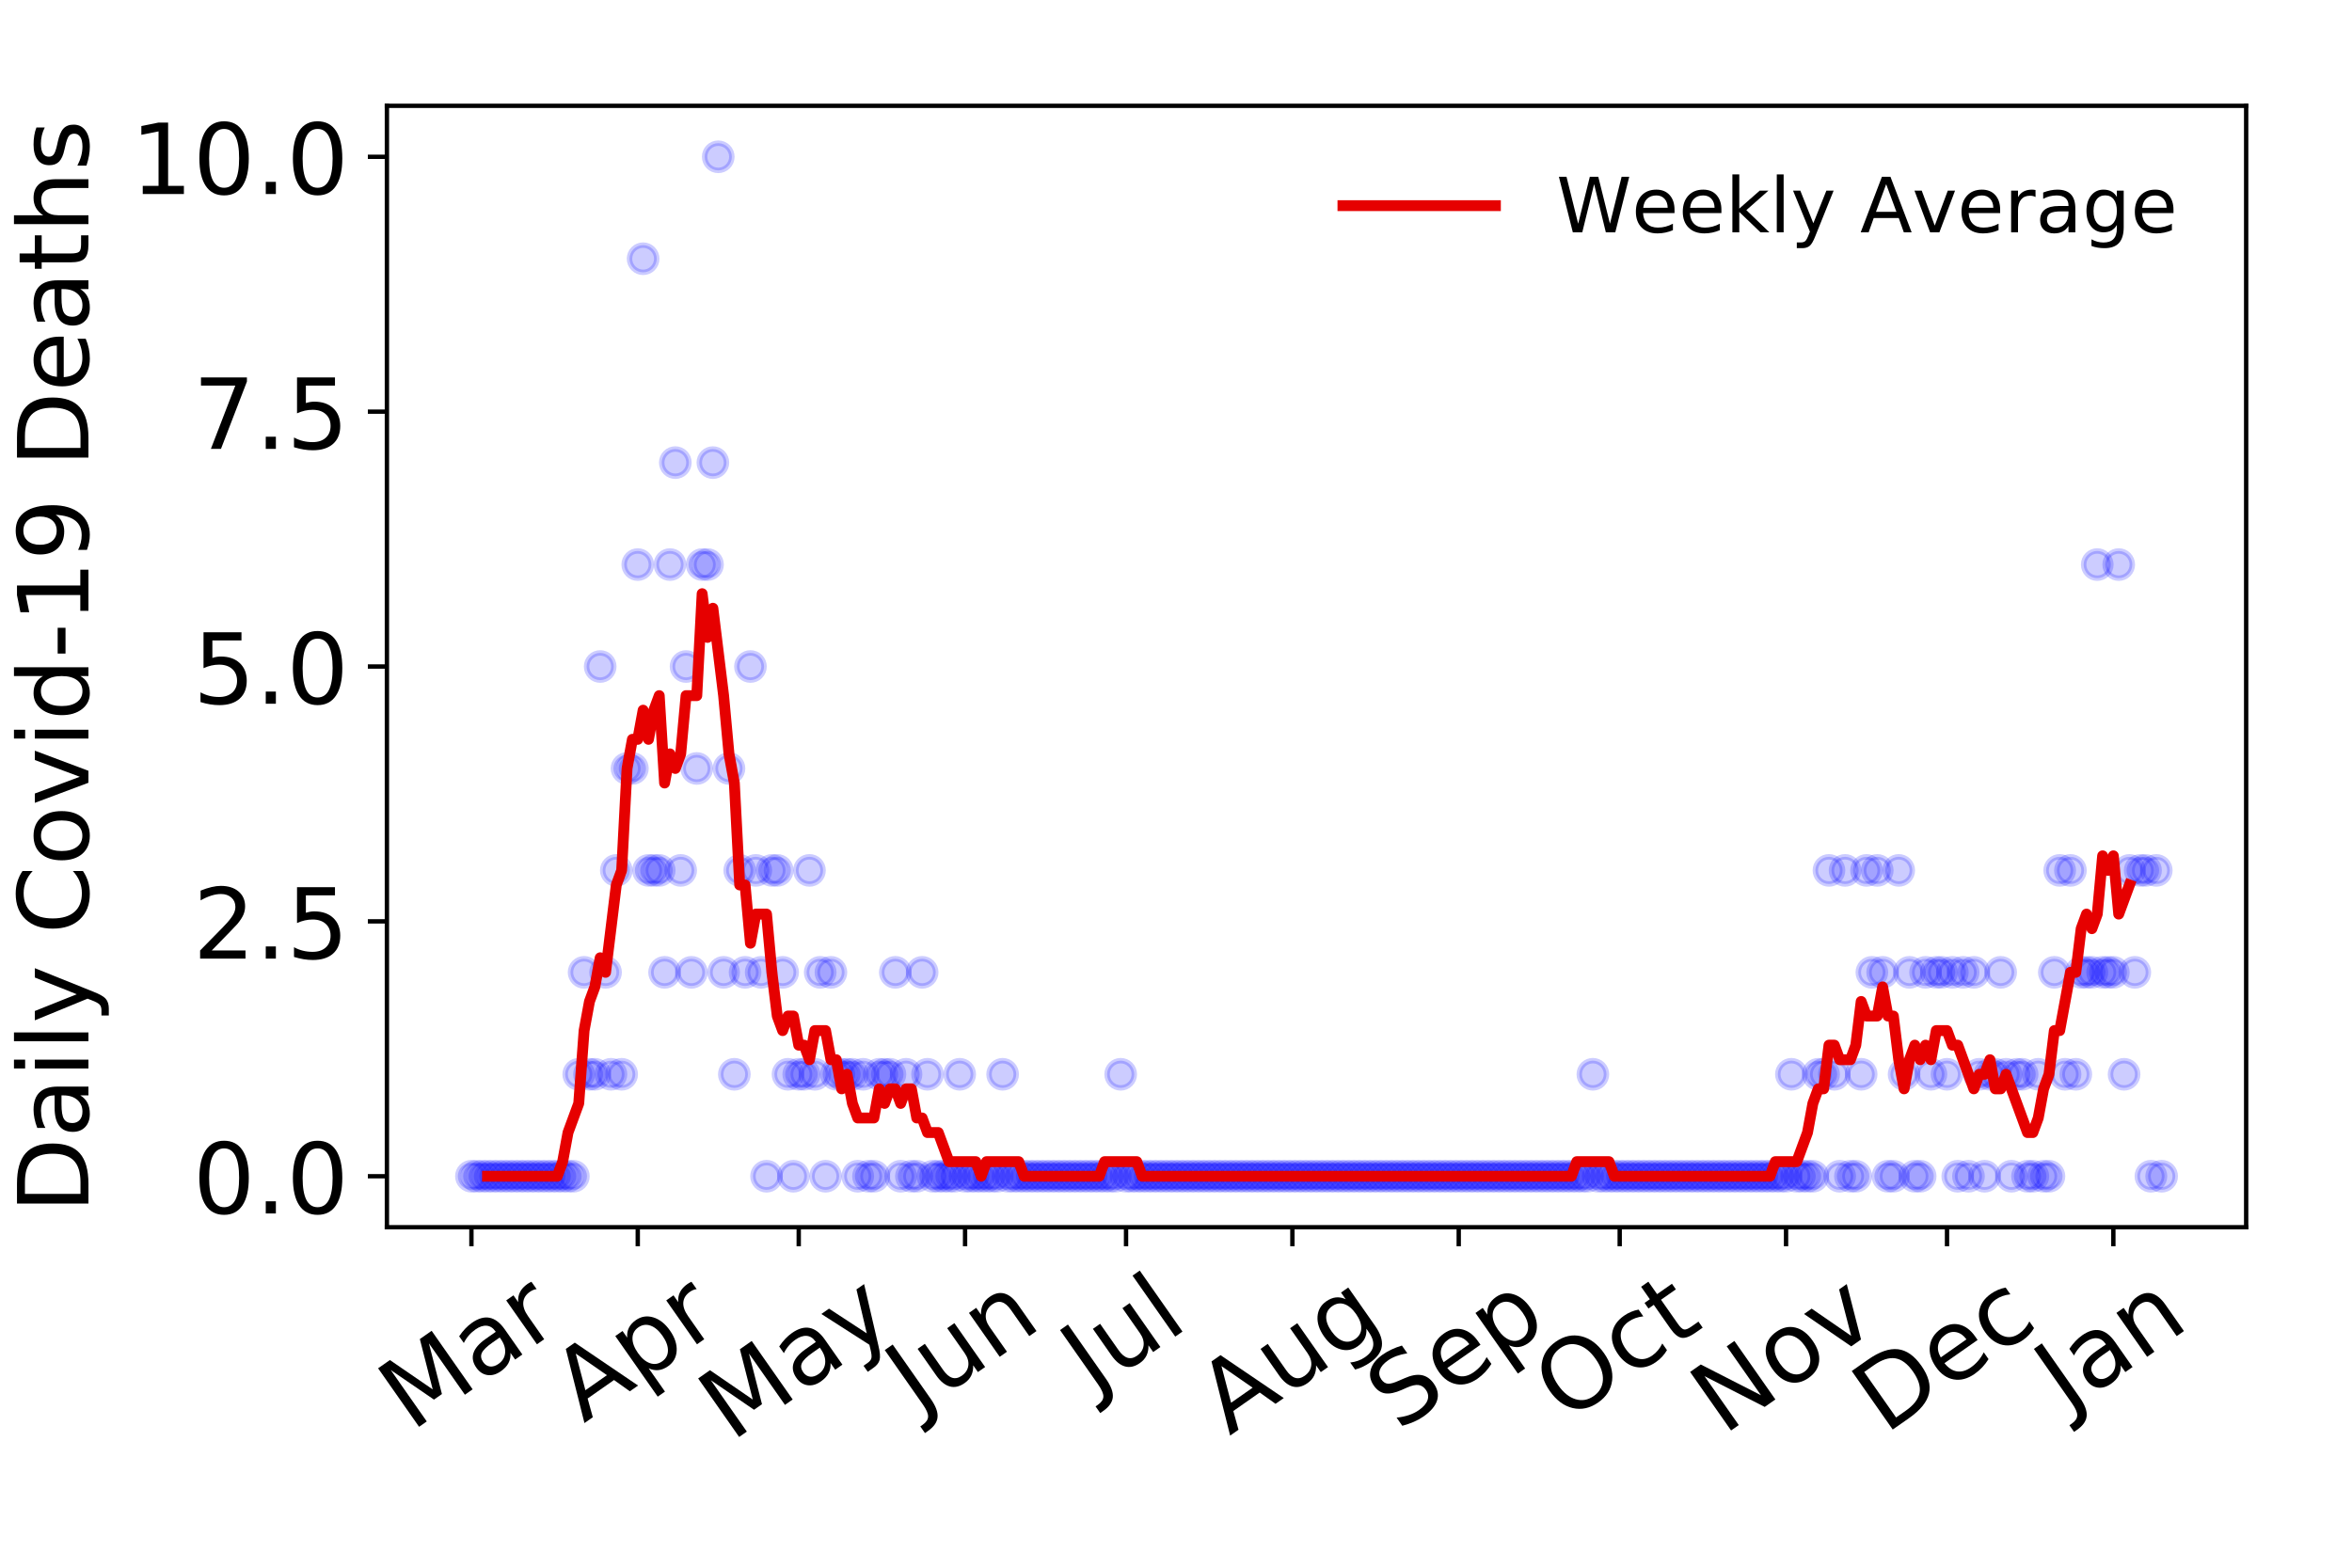 <?xml version="1.0" encoding="utf-8" standalone="no"?>
<!DOCTYPE svg PUBLIC "-//W3C//DTD SVG 1.1//EN"
  "http://www.w3.org/Graphics/SVG/1.1/DTD/svg11.dtd">
<!-- Created with matplotlib (https://matplotlib.org/) -->
<svg height="288pt" version="1.1" viewBox="0 0 432 288" width="432pt" xmlns="http://www.w3.org/2000/svg" xmlns:xlink="http://www.w3.org/1999/xlink">
 <defs>
  <style type="text/css">
*{stroke-linecap:butt;stroke-linejoin:round;}
  </style>
 </defs>
 <g id="figure_1">
  <g id="patch_1">
   <path d="M 0 288 
L 432 288 
L 432 0 
L 0 0 
z
" style="fill:#ffffff;"/>
  </g>
  <g id="axes_1">
   <g id="patch_2">
    <path d="M 71.065 225.45 
L 412.56 225.45 
L 412.56 19.44 
L 71.065 19.44 
z
" style="fill:#ffffff;"/>
   </g>
   <g id="matplotlib.axis_1">
    <g id="xtick_1">
     <g id="line2d_1">
      <defs>
       <path d="M 0 0 
L 0 3.5 
" id="m0dcafc46c3" style="stroke:#000000;stroke-width:0.8;"/>
      </defs>
      <g>
       <use style="stroke:#000000;stroke-width:0.8;" x="86.588" xlink:href="#m0dcafc46c3" y="225.45"/>
      </g>
     </g>
     <g id="text_1">
      <!-- Mar -->
      <defs>
       <path d="M 9.812 72.906 
L 24.516 72.906 
L 43.109 23.297 
L 61.812 72.906 
L 76.516 72.906 
L 76.516 0 
L 66.891 0 
L 66.891 64.016 
L 48.094 14.016 
L 38.188 14.016 
L 19.391 64.016 
L 19.391 0 
L 9.812 0 
z
" id="DejaVuSans-77"/>
       <path d="M 34.281 27.484 
Q 23.391 27.484 19.188 25 
Q 14.984 22.516 14.984 16.5 
Q 14.984 11.719 18.141 8.906 
Q 21.297 6.109 26.703 6.109 
Q 34.188 6.109 38.703 11.406 
Q 43.219 16.703 43.219 25.484 
L 43.219 27.484 
z
M 52.203 31.203 
L 52.203 0 
L 43.219 0 
L 43.219 8.297 
Q 40.141 3.328 35.547 0.953 
Q 30.953 -1.422 24.312 -1.422 
Q 15.922 -1.422 10.953 3.297 
Q 6 8.016 6 15.922 
Q 6 25.141 12.172 29.828 
Q 18.359 34.516 30.609 34.516 
L 43.219 34.516 
L 43.219 35.406 
Q 43.219 41.609 39.141 45 
Q 35.062 48.391 27.688 48.391 
Q 23 48.391 18.547 47.266 
Q 14.109 46.141 10.016 43.891 
L 10.016 52.203 
Q 14.938 54.109 19.578 55.047 
Q 24.219 56 28.609 56 
Q 40.484 56 46.344 49.844 
Q 52.203 43.703 52.203 31.203 
z
" id="DejaVuSans-97"/>
       <path d="M 41.109 46.297 
Q 39.594 47.172 37.812 47.578 
Q 36.031 48 33.891 48 
Q 26.266 48 22.188 43.047 
Q 18.109 38.094 18.109 28.812 
L 18.109 0 
L 9.078 0 
L 9.078 54.688 
L 18.109 54.688 
L 18.109 46.188 
Q 20.953 51.172 25.484 53.578 
Q 30.031 56 36.531 56 
Q 37.453 56 38.578 55.875 
Q 39.703 55.766 41.062 55.516 
z
" id="DejaVuSans-114"/>
      </defs>
      <g transform="translate(75.527 263.132)rotate(-35)scale(0.18 -0.18)">
       <use xlink:href="#DejaVuSans-77"/>
       <use x="86.279" xlink:href="#DejaVuSans-97"/>
       <use x="147.559" xlink:href="#DejaVuSans-114"/>
      </g>
     </g>
    </g>
    <g id="xtick_2">
     <g id="line2d_2">
      <g>
       <use style="stroke:#000000;stroke-width:0.8;" x="117.14" xlink:href="#m0dcafc46c3" y="225.45"/>
      </g>
     </g>
     <g id="text_2">
      <!-- Apr -->
      <defs>
       <path d="M 34.188 63.188 
L 20.797 26.906 
L 47.609 26.906 
z
M 28.609 72.906 
L 39.797 72.906 
L 67.578 0 
L 57.328 0 
L 50.688 18.703 
L 17.828 18.703 
L 11.188 0 
L 0.781 0 
z
" id="DejaVuSans-65"/>
       <path d="M 18.109 8.203 
L 18.109 -20.797 
L 9.078 -20.797 
L 9.078 54.688 
L 18.109 54.688 
L 18.109 46.391 
Q 20.953 51.266 25.266 53.625 
Q 29.594 56 35.594 56 
Q 45.562 56 51.781 48.094 
Q 58.016 40.188 58.016 27.297 
Q 58.016 14.406 51.781 6.484 
Q 45.562 -1.422 35.594 -1.422 
Q 29.594 -1.422 25.266 0.953 
Q 20.953 3.328 18.109 8.203 
z
M 48.688 27.297 
Q 48.688 37.203 44.609 42.844 
Q 40.531 48.484 33.406 48.484 
Q 26.266 48.484 22.188 42.844 
Q 18.109 37.203 18.109 27.297 
Q 18.109 17.391 22.188 11.75 
Q 26.266 6.109 33.406 6.109 
Q 40.531 6.109 44.609 11.75 
Q 48.688 17.391 48.688 27.297 
z
" id="DejaVuSans-112"/>
      </defs>
      <g transform="translate(107.234 261.514)rotate(-35)scale(0.18 -0.18)">
       <use xlink:href="#DejaVuSans-65"/>
       <use x="68.408" xlink:href="#DejaVuSans-112"/>
       <use x="131.885" xlink:href="#DejaVuSans-114"/>
      </g>
     </g>
    </g>
    <g id="xtick_3">
     <g id="line2d_3">
      <g>
       <use style="stroke:#000000;stroke-width:0.8;" x="146.706" xlink:href="#m0dcafc46c3" y="225.45"/>
      </g>
     </g>
     <g id="text_3">
      <!-- May -->
      <defs>
       <path d="M 32.172 -5.078 
Q 28.375 -14.844 24.75 -17.812 
Q 21.141 -20.797 15.094 -20.797 
L 7.906 -20.797 
L 7.906 -13.281 
L 13.188 -13.281 
Q 16.891 -13.281 18.938 -11.516 
Q 21 -9.766 23.484 -3.219 
L 25.094 0.875 
L 2.984 54.688 
L 12.5 54.688 
L 29.594 11.922 
L 46.688 54.688 
L 56.203 54.688 
z
" id="DejaVuSans-121"/>
      </defs>
      <g transform="translate(134.313 264.999)rotate(-35)scale(0.18 -0.18)">
       <use xlink:href="#DejaVuSans-77"/>
       <use x="86.279" xlink:href="#DejaVuSans-97"/>
       <use x="147.559" xlink:href="#DejaVuSans-121"/>
      </g>
     </g>
    </g>
    <g id="xtick_4">
     <g id="line2d_4">
      <g>
       <use style="stroke:#000000;stroke-width:0.8;" x="177.259" xlink:href="#m0dcafc46c3" y="225.45"/>
      </g>
     </g>
     <g id="text_4">
      <!-- Jun -->
      <defs>
       <path d="M 9.812 72.906 
L 19.672 72.906 
L 19.672 5.078 
Q 19.672 -8.109 14.672 -14.062 
Q 9.672 -20.016 -1.422 -20.016 
L -5.172 -20.016 
L -5.172 -11.719 
L -2.094 -11.719 
Q 4.438 -11.719 7.125 -8.047 
Q 9.812 -4.391 9.812 5.078 
z
" id="DejaVuSans-74"/>
       <path d="M 8.5 21.578 
L 8.5 54.688 
L 17.484 54.688 
L 17.484 21.922 
Q 17.484 14.156 20.5 10.266 
Q 23.531 6.391 29.594 6.391 
Q 36.859 6.391 41.078 11.031 
Q 45.312 15.672 45.312 23.688 
L 45.312 54.688 
L 54.297 54.688 
L 54.297 0 
L 45.312 0 
L 45.312 8.406 
Q 42.047 3.422 37.719 1 
Q 33.406 -1.422 27.688 -1.422 
Q 18.266 -1.422 13.375 4.438 
Q 8.5 10.297 8.5 21.578 
z
M 31.109 56 
z
" id="DejaVuSans-117"/>
       <path d="M 54.891 33.016 
L 54.891 0 
L 45.906 0 
L 45.906 32.719 
Q 45.906 40.484 42.875 44.328 
Q 39.844 48.188 33.797 48.188 
Q 26.516 48.188 22.312 43.547 
Q 18.109 38.922 18.109 30.906 
L 18.109 0 
L 9.078 0 
L 9.078 54.688 
L 18.109 54.688 
L 18.109 46.188 
Q 21.344 51.125 25.703 53.562 
Q 30.078 56 35.797 56 
Q 45.219 56 50.047 50.172 
Q 54.891 44.344 54.891 33.016 
z
" id="DejaVuSans-110"/>
      </defs>
      <g transform="translate(168.588 259.785)rotate(-35)scale(0.18 -0.18)">
       <use xlink:href="#DejaVuSans-74"/>
       <use x="29.492" xlink:href="#DejaVuSans-117"/>
       <use x="92.871" xlink:href="#DejaVuSans-110"/>
      </g>
     </g>
    </g>
    <g id="xtick_5">
     <g id="line2d_5">
      <g>
       <use style="stroke:#000000;stroke-width:0.8;" x="206.825" xlink:href="#m0dcafc46c3" y="225.45"/>
      </g>
     </g>
     <g id="text_5">
      <!-- Jul -->
      <defs>
       <path d="M 9.422 75.984 
L 18.406 75.984 
L 18.406 0 
L 9.422 0 
z
" id="DejaVuSans-108"/>
      </defs>
      <g transform="translate(200.779 256.11)rotate(-35)scale(0.18 -0.18)">
       <use xlink:href="#DejaVuSans-74"/>
       <use x="29.492" xlink:href="#DejaVuSans-117"/>
       <use x="92.871" xlink:href="#DejaVuSans-108"/>
      </g>
     </g>
    </g>
    <g id="xtick_6">
     <g id="line2d_6">
      <g>
       <use style="stroke:#000000;stroke-width:0.8;" x="237.377" xlink:href="#m0dcafc46c3" y="225.45"/>
      </g>
     </g>
     <g id="text_6">
      <!-- Aug -->
      <defs>
       <path d="M 45.406 27.984 
Q 45.406 37.75 41.375 43.109 
Q 37.359 48.484 30.078 48.484 
Q 22.859 48.484 18.828 43.109 
Q 14.797 37.75 14.797 27.984 
Q 14.797 18.266 18.828 12.891 
Q 22.859 7.516 30.078 7.516 
Q 37.359 7.516 41.375 12.891 
Q 45.406 18.266 45.406 27.984 
z
M 54.391 6.781 
Q 54.391 -7.172 48.188 -13.984 
Q 42 -20.797 29.203 -20.797 
Q 24.469 -20.797 20.266 -20.094 
Q 16.062 -19.391 12.109 -17.922 
L 12.109 -9.188 
Q 16.062 -11.328 19.922 -12.344 
Q 23.781 -13.375 27.781 -13.375 
Q 36.625 -13.375 41.016 -8.766 
Q 45.406 -4.156 45.406 5.172 
L 45.406 9.625 
Q 42.625 4.781 38.281 2.391 
Q 33.938 0 27.875 0 
Q 17.828 0 11.672 7.656 
Q 5.516 15.328 5.516 27.984 
Q 5.516 40.672 11.672 48.328 
Q 17.828 56 27.875 56 
Q 33.938 56 38.281 53.609 
Q 42.625 51.219 45.406 46.391 
L 45.406 54.688 
L 54.391 54.688 
z
" id="DejaVuSans-103"/>
      </defs>
      <g transform="translate(225.831 263.813)rotate(-35)scale(0.18 -0.18)">
       <use xlink:href="#DejaVuSans-65"/>
       <use x="68.408" xlink:href="#DejaVuSans-117"/>
       <use x="131.787" xlink:href="#DejaVuSans-103"/>
      </g>
     </g>
    </g>
    <g id="xtick_7">
     <g id="line2d_7">
      <g>
       <use style="stroke:#000000;stroke-width:0.8;" x="267.93" xlink:href="#m0dcafc46c3" y="225.45"/>
      </g>
     </g>
     <g id="text_7">
      <!-- Sep -->
      <defs>
       <path d="M 53.516 70.516 
L 53.516 60.891 
Q 47.906 63.578 42.922 64.891 
Q 37.938 66.219 33.297 66.219 
Q 25.25 66.219 20.875 63.094 
Q 16.5 59.969 16.5 54.203 
Q 16.5 49.359 19.406 46.891 
Q 22.312 44.438 30.422 42.922 
L 36.375 41.703 
Q 47.406 39.594 52.656 34.297 
Q 57.906 29 57.906 20.125 
Q 57.906 9.516 50.797 4.047 
Q 43.703 -1.422 29.984 -1.422 
Q 24.812 -1.422 18.969 -0.25 
Q 13.141 0.922 6.891 3.219 
L 6.891 13.375 
Q 12.891 10.016 18.656 8.297 
Q 24.422 6.594 29.984 6.594 
Q 38.422 6.594 43.016 9.906 
Q 47.609 13.234 47.609 19.391 
Q 47.609 24.75 44.312 27.781 
Q 41.016 30.812 33.5 32.328 
L 27.484 33.5 
Q 16.453 35.688 11.516 40.375 
Q 6.594 45.062 6.594 53.422 
Q 6.594 63.094 13.406 68.656 
Q 20.219 74.219 32.172 74.219 
Q 37.312 74.219 42.625 73.281 
Q 47.953 72.359 53.516 70.516 
z
" id="DejaVuSans-83"/>
       <path d="M 56.203 29.594 
L 56.203 25.203 
L 14.891 25.203 
Q 15.484 15.922 20.484 11.062 
Q 25.484 6.203 34.422 6.203 
Q 39.594 6.203 44.453 7.469 
Q 49.312 8.734 54.109 11.281 
L 54.109 2.781 
Q 49.266 0.734 44.188 -0.344 
Q 39.109 -1.422 33.891 -1.422 
Q 20.797 -1.422 13.156 6.188 
Q 5.516 13.812 5.516 26.812 
Q 5.516 40.234 12.766 48.109 
Q 20.016 56 32.328 56 
Q 43.359 56 49.781 48.891 
Q 56.203 41.797 56.203 29.594 
z
M 47.219 32.234 
Q 47.125 39.594 43.094 43.984 
Q 39.062 48.391 32.422 48.391 
Q 24.906 48.391 20.391 44.141 
Q 15.875 39.891 15.188 32.172 
z
" id="DejaVuSans-101"/>
      </defs>
      <g transform="translate(256.882 263.115)rotate(-35)scale(0.18 -0.18)">
       <use xlink:href="#DejaVuSans-83"/>
       <use x="63.477" xlink:href="#DejaVuSans-101"/>
       <use x="125" xlink:href="#DejaVuSans-112"/>
      </g>
     </g>
    </g>
    <g id="xtick_8">
     <g id="line2d_8">
      <g>
       <use style="stroke:#000000;stroke-width:0.8;" x="297.496" xlink:href="#m0dcafc46c3" y="225.45"/>
      </g>
     </g>
     <g id="text_8">
      <!-- Oct -->
      <defs>
       <path d="M 39.406 66.219 
Q 28.656 66.219 22.328 58.203 
Q 16.016 50.203 16.016 36.375 
Q 16.016 22.609 22.328 14.594 
Q 28.656 6.594 39.406 6.594 
Q 50.141 6.594 56.422 14.594 
Q 62.703 22.609 62.703 36.375 
Q 62.703 50.203 56.422 58.203 
Q 50.141 66.219 39.406 66.219 
z
M 39.406 74.219 
Q 54.734 74.219 63.906 63.938 
Q 73.094 53.656 73.094 36.375 
Q 73.094 19.141 63.906 8.859 
Q 54.734 -1.422 39.406 -1.422 
Q 24.031 -1.422 14.812 8.828 
Q 5.609 19.094 5.609 36.375 
Q 5.609 53.656 14.812 63.938 
Q 24.031 74.219 39.406 74.219 
z
" id="DejaVuSans-79"/>
       <path d="M 48.781 52.594 
L 48.781 44.188 
Q 44.969 46.297 41.141 47.344 
Q 37.312 48.391 33.406 48.391 
Q 24.656 48.391 19.812 42.844 
Q 14.984 37.312 14.984 27.297 
Q 14.984 17.281 19.812 11.734 
Q 24.656 6.203 33.406 6.203 
Q 37.312 6.203 41.141 7.25 
Q 44.969 8.297 48.781 10.406 
L 48.781 2.094 
Q 45.016 0.344 40.984 -0.531 
Q 36.969 -1.422 32.422 -1.422 
Q 20.062 -1.422 12.781 6.344 
Q 5.516 14.109 5.516 27.297 
Q 5.516 40.672 12.859 48.328 
Q 20.219 56 33.016 56 
Q 37.156 56 41.109 55.141 
Q 45.062 54.297 48.781 52.594 
z
" id="DejaVuSans-99"/>
       <path d="M 18.312 70.219 
L 18.312 54.688 
L 36.812 54.688 
L 36.812 47.703 
L 18.312 47.703 
L 18.312 18.016 
Q 18.312 11.328 20.141 9.422 
Q 21.969 7.516 27.594 7.516 
L 36.812 7.516 
L 36.812 0 
L 27.594 0 
Q 17.188 0 13.234 3.875 
Q 9.281 7.766 9.281 18.016 
L 9.281 47.703 
L 2.688 47.703 
L 2.688 54.688 
L 9.281 54.688 
L 9.281 70.219 
z
" id="DejaVuSans-116"/>
      </defs>
      <g transform="translate(287.598 261.505)rotate(-35)scale(0.18 -0.18)">
       <use xlink:href="#DejaVuSans-79"/>
       <use x="78.711" xlink:href="#DejaVuSans-99"/>
       <use x="133.691" xlink:href="#DejaVuSans-116"/>
      </g>
     </g>
    </g>
    <g id="xtick_9">
     <g id="line2d_9">
      <g>
       <use style="stroke:#000000;stroke-width:0.8;" x="328.049" xlink:href="#m0dcafc46c3" y="225.45"/>
      </g>
     </g>
     <g id="text_9">
      <!-- Nov -->
      <defs>
       <path d="M 9.812 72.906 
L 23.094 72.906 
L 55.422 11.922 
L 55.422 72.906 
L 64.984 72.906 
L 64.984 0 
L 51.703 0 
L 19.391 60.984 
L 19.391 0 
L 9.812 0 
z
" id="DejaVuSans-78"/>
       <path d="M 30.609 48.391 
Q 23.391 48.391 19.188 42.75 
Q 14.984 37.109 14.984 27.297 
Q 14.984 17.484 19.156 11.844 
Q 23.344 6.203 30.609 6.203 
Q 37.797 6.203 41.984 11.859 
Q 46.188 17.531 46.188 27.297 
Q 46.188 37.016 41.984 42.703 
Q 37.797 48.391 30.609 48.391 
z
M 30.609 56 
Q 42.328 56 49.016 48.375 
Q 55.719 40.766 55.719 27.297 
Q 55.719 13.875 49.016 6.219 
Q 42.328 -1.422 30.609 -1.422 
Q 18.844 -1.422 12.172 6.219 
Q 5.516 13.875 5.516 27.297 
Q 5.516 40.766 12.172 48.375 
Q 18.844 56 30.609 56 
z
" id="DejaVuSans-111"/>
       <path d="M 2.984 54.688 
L 12.5 54.688 
L 29.594 8.797 
L 46.688 54.688 
L 56.203 54.688 
L 35.688 0 
L 23.484 0 
z
" id="DejaVuSans-118"/>
      </defs>
      <g transform="translate(316.508 263.805)rotate(-35)scale(0.18 -0.18)">
       <use xlink:href="#DejaVuSans-78"/>
       <use x="74.805" xlink:href="#DejaVuSans-111"/>
       <use x="135.986" xlink:href="#DejaVuSans-118"/>
      </g>
     </g>
    </g>
    <g id="xtick_10">
     <g id="line2d_10">
      <g>
       <use style="stroke:#000000;stroke-width:0.8;" x="357.615" xlink:href="#m0dcafc46c3" y="225.45"/>
      </g>
     </g>
     <g id="text_10">
      <!-- Dec -->
      <defs>
       <path d="M 19.672 64.797 
L 19.672 8.109 
L 31.594 8.109 
Q 46.688 8.109 53.688 14.938 
Q 60.688 21.781 60.688 36.531 
Q 60.688 51.172 53.688 57.984 
Q 46.688 64.797 31.594 64.797 
z
M 9.812 72.906 
L 30.078 72.906 
Q 51.266 72.906 61.172 64.094 
Q 71.094 55.281 71.094 36.531 
Q 71.094 17.672 61.125 8.828 
Q 51.172 0 30.078 0 
L 9.812 0 
z
" id="DejaVuSans-68"/>
      </defs>
      <g transform="translate(346.197 263.633)rotate(-35)scale(0.18 -0.18)">
       <use xlink:href="#DejaVuSans-68"/>
       <use x="77.002" xlink:href="#DejaVuSans-101"/>
       <use x="138.525" xlink:href="#DejaVuSans-99"/>
      </g>
     </g>
    </g>
    <g id="xtick_11">
     <g id="line2d_11">
      <g>
       <use style="stroke:#000000;stroke-width:0.8;" x="388.168" xlink:href="#m0dcafc46c3" y="225.45"/>
      </g>
     </g>
     <g id="text_11">
      <!-- Jan -->
      <g transform="translate(379.651 259.569)rotate(-35)scale(0.18 -0.18)">
       <use xlink:href="#DejaVuSans-74"/>
       <use x="29.492" xlink:href="#DejaVuSans-97"/>
       <use x="90.771" xlink:href="#DejaVuSans-110"/>
      </g>
     </g>
    </g>
   </g>
   <g id="matplotlib.axis_2">
    <g id="ytick_1">
     <g id="line2d_12">
      <defs>
       <path d="M 0 0 
L -3.5 0 
" id="m6001d5f5f5" style="stroke:#000000;stroke-width:0.8;"/>
      </defs>
      <g>
       <use style="stroke:#000000;stroke-width:0.8;" x="71.065" xlink:href="#m6001d5f5f5" y="216.085"/>
      </g>
     </g>
     <g id="text_12">
      <!-- 0.0 -->
      <defs>
       <path d="M 31.781 66.406 
Q 24.172 66.406 20.328 58.906 
Q 16.5 51.422 16.5 36.375 
Q 16.5 21.391 20.328 13.891 
Q 24.172 6.391 31.781 6.391 
Q 39.453 6.391 43.281 13.891 
Q 47.125 21.391 47.125 36.375 
Q 47.125 51.422 43.281 58.906 
Q 39.453 66.406 31.781 66.406 
z
M 31.781 74.219 
Q 44.047 74.219 50.516 64.516 
Q 56.984 54.828 56.984 36.375 
Q 56.984 17.969 50.516 8.266 
Q 44.047 -1.422 31.781 -1.422 
Q 19.531 -1.422 13.062 8.266 
Q 6.594 17.969 6.594 36.375 
Q 6.594 54.828 13.062 64.516 
Q 19.531 74.219 31.781 74.219 
z
" id="DejaVuSans-48"/>
       <path d="M 10.688 12.406 
L 21 12.406 
L 21 0 
L 10.688 0 
z
" id="DejaVuSans-46"/>
      </defs>
      <g transform="translate(35.439 222.924)scale(0.18 -0.18)">
       <use xlink:href="#DejaVuSans-48"/>
       <use x="63.623" xlink:href="#DejaVuSans-46"/>
       <use x="95.41" xlink:href="#DejaVuSans-48"/>
      </g>
     </g>
    </g>
    <g id="ytick_2">
     <g id="line2d_13">
      <g>
       <use style="stroke:#000000;stroke-width:0.8;" x="71.065" xlink:href="#m6001d5f5f5" y="169.265"/>
      </g>
     </g>
     <g id="text_13">
      <!-- 2.5 -->
      <defs>
       <path d="M 19.188 8.297 
L 53.609 8.297 
L 53.609 0 
L 7.328 0 
L 7.328 8.297 
Q 12.938 14.109 22.625 23.891 
Q 32.328 33.688 34.812 36.531 
Q 39.547 41.844 41.422 45.531 
Q 43.312 49.219 43.312 52.781 
Q 43.312 58.594 39.234 62.25 
Q 35.156 65.922 28.609 65.922 
Q 23.969 65.922 18.812 64.312 
Q 13.672 62.703 7.812 59.422 
L 7.812 69.391 
Q 13.766 71.781 18.938 73 
Q 24.125 74.219 28.422 74.219 
Q 39.75 74.219 46.484 68.547 
Q 53.219 62.891 53.219 53.422 
Q 53.219 48.922 51.531 44.891 
Q 49.859 40.875 45.406 35.406 
Q 44.188 33.984 37.641 27.219 
Q 31.109 20.453 19.188 8.297 
z
" id="DejaVuSans-50"/>
       <path d="M 10.797 72.906 
L 49.516 72.906 
L 49.516 64.594 
L 19.828 64.594 
L 19.828 46.734 
Q 21.969 47.469 24.109 47.828 
Q 26.266 48.188 28.422 48.188 
Q 40.625 48.188 47.75 41.5 
Q 54.891 34.812 54.891 23.391 
Q 54.891 11.625 47.562 5.094 
Q 40.234 -1.422 26.906 -1.422 
Q 22.312 -1.422 17.547 -0.641 
Q 12.797 0.141 7.719 1.703 
L 7.719 11.625 
Q 12.109 9.234 16.797 8.062 
Q 21.484 6.891 26.703 6.891 
Q 35.156 6.891 40.078 11.328 
Q 45.016 15.766 45.016 23.391 
Q 45.016 31 40.078 35.438 
Q 35.156 39.891 26.703 39.891 
Q 22.75 39.891 18.812 39.016 
Q 14.891 38.141 10.797 36.281 
z
" id="DejaVuSans-53"/>
      </defs>
      <g transform="translate(35.439 176.104)scale(0.18 -0.18)">
       <use xlink:href="#DejaVuSans-50"/>
       <use x="63.623" xlink:href="#DejaVuSans-46"/>
       <use x="95.41" xlink:href="#DejaVuSans-53"/>
      </g>
     </g>
    </g>
    <g id="ytick_3">
     <g id="line2d_14">
      <g>
       <use style="stroke:#000000;stroke-width:0.8;" x="71.065" xlink:href="#m6001d5f5f5" y="122.445"/>
      </g>
     </g>
     <g id="text_14">
      <!-- 5.0 -->
      <g transform="translate(35.439 129.283)scale(0.18 -0.18)">
       <use xlink:href="#DejaVuSans-53"/>
       <use x="63.623" xlink:href="#DejaVuSans-46"/>
       <use x="95.41" xlink:href="#DejaVuSans-48"/>
      </g>
     </g>
    </g>
    <g id="ytick_4">
     <g id="line2d_15">
      <g>
       <use style="stroke:#000000;stroke-width:0.8;" x="71.065" xlink:href="#m6001d5f5f5" y="75.624"/>
      </g>
     </g>
     <g id="text_15">
      <!-- 7.5 -->
      <defs>
       <path d="M 8.203 72.906 
L 55.078 72.906 
L 55.078 68.703 
L 28.609 0 
L 18.312 0 
L 43.219 64.594 
L 8.203 64.594 
z
" id="DejaVuSans-55"/>
      </defs>
      <g transform="translate(35.439 82.463)scale(0.18 -0.18)">
       <use xlink:href="#DejaVuSans-55"/>
       <use x="63.623" xlink:href="#DejaVuSans-46"/>
       <use x="95.41" xlink:href="#DejaVuSans-53"/>
      </g>
     </g>
    </g>
    <g id="ytick_5">
     <g id="line2d_16">
      <g>
       <use style="stroke:#000000;stroke-width:0.8;" x="71.065" xlink:href="#m6001d5f5f5" y="28.804"/>
      </g>
     </g>
     <g id="text_16">
      <!-- 10.0 -->
      <defs>
       <path d="M 12.406 8.297 
L 28.516 8.297 
L 28.516 63.922 
L 10.984 60.406 
L 10.984 69.391 
L 28.422 72.906 
L 38.281 72.906 
L 38.281 8.297 
L 54.391 8.297 
L 54.391 0 
L 12.406 0 
z
" id="DejaVuSans-49"/>
      </defs>
      <g transform="translate(23.987 35.643)scale(0.18 -0.18)">
       <use xlink:href="#DejaVuSans-49"/>
       <use x="63.623" xlink:href="#DejaVuSans-48"/>
       <use x="127.246" xlink:href="#DejaVuSans-46"/>
       <use x="159.033" xlink:href="#DejaVuSans-48"/>
      </g>
     </g>
    </g>
    <g id="text_17">
     <!-- Daily Covid-19 Deaths -->
     <defs>
      <path d="M 9.422 54.688 
L 18.406 54.688 
L 18.406 0 
L 9.422 0 
z
M 9.422 75.984 
L 18.406 75.984 
L 18.406 64.594 
L 9.422 64.594 
z
" id="DejaVuSans-105"/>
      <path id="DejaVuSans-32"/>
      <path d="M 64.406 67.281 
L 64.406 56.891 
Q 59.422 61.531 53.781 63.812 
Q 48.141 66.109 41.797 66.109 
Q 29.297 66.109 22.656 58.469 
Q 16.016 50.828 16.016 36.375 
Q 16.016 21.969 22.656 14.328 
Q 29.297 6.688 41.797 6.688 
Q 48.141 6.688 53.781 8.984 
Q 59.422 11.281 64.406 15.922 
L 64.406 5.609 
Q 59.234 2.094 53.438 0.328 
Q 47.656 -1.422 41.219 -1.422 
Q 24.656 -1.422 15.125 8.703 
Q 5.609 18.844 5.609 36.375 
Q 5.609 53.953 15.125 64.078 
Q 24.656 74.219 41.219 74.219 
Q 47.75 74.219 53.531 72.484 
Q 59.328 70.75 64.406 67.281 
z
" id="DejaVuSans-67"/>
      <path d="M 45.406 46.391 
L 45.406 75.984 
L 54.391 75.984 
L 54.391 0 
L 45.406 0 
L 45.406 8.203 
Q 42.578 3.328 38.25 0.953 
Q 33.938 -1.422 27.875 -1.422 
Q 17.969 -1.422 11.734 6.484 
Q 5.516 14.406 5.516 27.297 
Q 5.516 40.188 11.734 48.094 
Q 17.969 56 27.875 56 
Q 33.938 56 38.25 53.625 
Q 42.578 51.266 45.406 46.391 
z
M 14.797 27.297 
Q 14.797 17.391 18.875 11.75 
Q 22.953 6.109 30.078 6.109 
Q 37.203 6.109 41.297 11.75 
Q 45.406 17.391 45.406 27.297 
Q 45.406 37.203 41.297 42.844 
Q 37.203 48.484 30.078 48.484 
Q 22.953 48.484 18.875 42.844 
Q 14.797 37.203 14.797 27.297 
z
" id="DejaVuSans-100"/>
      <path d="M 4.891 31.391 
L 31.203 31.391 
L 31.203 23.391 
L 4.891 23.391 
z
" id="DejaVuSans-45"/>
      <path d="M 10.984 1.516 
L 10.984 10.5 
Q 14.703 8.734 18.5 7.812 
Q 22.312 6.891 25.984 6.891 
Q 35.75 6.891 40.891 13.453 
Q 46.047 20.016 46.781 33.406 
Q 43.953 29.203 39.594 26.953 
Q 35.25 24.703 29.984 24.703 
Q 19.047 24.703 12.672 31.312 
Q 6.297 37.938 6.297 49.422 
Q 6.297 60.641 12.938 67.422 
Q 19.578 74.219 30.609 74.219 
Q 43.266 74.219 49.922 64.516 
Q 56.594 54.828 56.594 36.375 
Q 56.594 19.141 48.406 8.859 
Q 40.234 -1.422 26.422 -1.422 
Q 22.703 -1.422 18.891 -0.688 
Q 15.094 0.047 10.984 1.516 
z
M 30.609 32.422 
Q 37.25 32.422 41.125 36.953 
Q 45.016 41.5 45.016 49.422 
Q 45.016 57.281 41.125 61.844 
Q 37.25 66.406 30.609 66.406 
Q 23.969 66.406 20.094 61.844 
Q 16.219 57.281 16.219 49.422 
Q 16.219 41.5 20.094 36.953 
Q 23.969 32.422 30.609 32.422 
z
" id="DejaVuSans-57"/>
      <path d="M 54.891 33.016 
L 54.891 0 
L 45.906 0 
L 45.906 32.719 
Q 45.906 40.484 42.875 44.328 
Q 39.844 48.188 33.797 48.188 
Q 26.516 48.188 22.312 43.547 
Q 18.109 38.922 18.109 30.906 
L 18.109 0 
L 9.078 0 
L 9.078 75.984 
L 18.109 75.984 
L 18.109 46.188 
Q 21.344 51.125 25.703 53.562 
Q 30.078 56 35.797 56 
Q 45.219 56 50.047 50.172 
Q 54.891 44.344 54.891 33.016 
z
" id="DejaVuSans-104"/>
      <path d="M 44.281 53.078 
L 44.281 44.578 
Q 40.484 46.531 36.375 47.5 
Q 32.281 48.484 27.875 48.484 
Q 21.188 48.484 17.844 46.438 
Q 14.5 44.391 14.5 40.281 
Q 14.5 37.156 16.891 35.375 
Q 19.281 33.594 26.516 31.984 
L 29.594 31.297 
Q 39.156 29.25 43.188 25.516 
Q 47.219 21.781 47.219 15.094 
Q 47.219 7.469 41.188 3.016 
Q 35.156 -1.422 24.609 -1.422 
Q 20.219 -1.422 15.453 -0.562 
Q 10.688 0.297 5.422 2 
L 5.422 11.281 
Q 10.406 8.688 15.234 7.391 
Q 20.062 6.109 24.812 6.109 
Q 31.156 6.109 34.562 8.281 
Q 37.984 10.453 37.984 14.406 
Q 37.984 18.062 35.516 20.016 
Q 33.062 21.969 24.703 23.781 
L 21.578 24.516 
Q 13.234 26.266 9.516 29.906 
Q 5.812 33.547 5.812 39.891 
Q 5.812 47.609 11.281 51.797 
Q 16.75 56 26.812 56 
Q 31.781 56 36.172 55.266 
Q 40.578 54.547 44.281 53.078 
z
" id="DejaVuSans-115"/>
     </defs>
     <g transform="translate(16.243 222.874)rotate(-90)scale(0.18 -0.18)">
      <use xlink:href="#DejaVuSans-68"/>
      <use x="77.002" xlink:href="#DejaVuSans-97"/>
      <use x="138.281" xlink:href="#DejaVuSans-105"/>
      <use x="166.064" xlink:href="#DejaVuSans-108"/>
      <use x="193.848" xlink:href="#DejaVuSans-121"/>
      <use x="253.027" xlink:href="#DejaVuSans-32"/>
      <use x="284.814" xlink:href="#DejaVuSans-67"/>
      <use x="354.639" xlink:href="#DejaVuSans-111"/>
      <use x="415.82" xlink:href="#DejaVuSans-118"/>
      <use x="475" xlink:href="#DejaVuSans-105"/>
      <use x="502.783" xlink:href="#DejaVuSans-100"/>
      <use x="566.26" xlink:href="#DejaVuSans-45"/>
      <use x="602.344" xlink:href="#DejaVuSans-49"/>
      <use x="665.967" xlink:href="#DejaVuSans-57"/>
      <use x="729.59" xlink:href="#DejaVuSans-32"/>
      <use x="761.377" xlink:href="#DejaVuSans-68"/>
      <use x="838.379" xlink:href="#DejaVuSans-101"/>
      <use x="899.902" xlink:href="#DejaVuSans-97"/>
      <use x="961.182" xlink:href="#DejaVuSans-116"/>
      <use x="1000.391" xlink:href="#DejaVuSans-104"/>
      <use x="1063.77" xlink:href="#DejaVuSans-115"/>
     </g>
    </g>
   </g>
   <g id="line2d_17">
    <defs>
     <path d="M 0 2.5 
C 0.663 2.5 1.299 2.237 1.768 1.768 
C 2.237 1.299 2.5 0.663 2.5 0 
C 2.5 -0.663 2.237 -1.299 1.768 -1.768 
C 1.299 -2.237 0.663 -2.5 0 -2.5 
C -0.663 -2.5 -1.299 -2.237 -1.768 -1.768 
C -2.237 -1.299 -2.5 -0.663 -2.5 0 
C -2.5 0.663 -2.237 1.299 -1.768 1.768 
C -1.299 2.237 -0.663 2.5 0 2.5 
z
" id="m37e941f129" style="stroke:#0000ff;stroke-opacity:0.2;"/>
    </defs>
    <g clip-path="url(#p454054205d)">
     <use style="fill:#0000ff;fill-opacity:0.2;stroke:#0000ff;stroke-opacity:0.2;" x="86.588" xlink:href="#m37e941f129" y="216.085"/>
     <use style="fill:#0000ff;fill-opacity:0.2;stroke:#0000ff;stroke-opacity:0.2;" x="87.573" xlink:href="#m37e941f129" y="216.085"/>
     <use style="fill:#0000ff;fill-opacity:0.2;stroke:#0000ff;stroke-opacity:0.2;" x="88.559" xlink:href="#m37e941f129" y="216.085"/>
     <use style="fill:#0000ff;fill-opacity:0.2;stroke:#0000ff;stroke-opacity:0.2;" x="89.544" xlink:href="#m37e941f129" y="216.085"/>
     <use style="fill:#0000ff;fill-opacity:0.2;stroke:#0000ff;stroke-opacity:0.2;" x="90.53" xlink:href="#m37e941f129" y="216.085"/>
     <use style="fill:#0000ff;fill-opacity:0.2;stroke:#0000ff;stroke-opacity:0.2;" x="91.515" xlink:href="#m37e941f129" y="216.085"/>
     <use style="fill:#0000ff;fill-opacity:0.2;stroke:#0000ff;stroke-opacity:0.2;" x="92.501" xlink:href="#m37e941f129" y="216.085"/>
     <use style="fill:#0000ff;fill-opacity:0.2;stroke:#0000ff;stroke-opacity:0.2;" x="93.486" xlink:href="#m37e941f129" y="216.085"/>
     <use style="fill:#0000ff;fill-opacity:0.2;stroke:#0000ff;stroke-opacity:0.2;" x="94.472" xlink:href="#m37e941f129" y="216.085"/>
     <use style="fill:#0000ff;fill-opacity:0.2;stroke:#0000ff;stroke-opacity:0.2;" x="95.457" xlink:href="#m37e941f129" y="216.085"/>
     <use style="fill:#0000ff;fill-opacity:0.2;stroke:#0000ff;stroke-opacity:0.2;" x="96.443" xlink:href="#m37e941f129" y="216.085"/>
     <use style="fill:#0000ff;fill-opacity:0.2;stroke:#0000ff;stroke-opacity:0.2;" x="97.429" xlink:href="#m37e941f129" y="216.085"/>
     <use style="fill:#0000ff;fill-opacity:0.2;stroke:#0000ff;stroke-opacity:0.2;" x="98.414" xlink:href="#m37e941f129" y="216.085"/>
     <use style="fill:#0000ff;fill-opacity:0.2;stroke:#0000ff;stroke-opacity:0.2;" x="99.4" xlink:href="#m37e941f129" y="216.085"/>
     <use style="fill:#0000ff;fill-opacity:0.2;stroke:#0000ff;stroke-opacity:0.2;" x="100.385" xlink:href="#m37e941f129" y="216.085"/>
     <use style="fill:#0000ff;fill-opacity:0.2;stroke:#0000ff;stroke-opacity:0.2;" x="101.371" xlink:href="#m37e941f129" y="216.085"/>
     <use style="fill:#0000ff;fill-opacity:0.2;stroke:#0000ff;stroke-opacity:0.2;" x="102.356" xlink:href="#m37e941f129" y="216.085"/>
     <use style="fill:#0000ff;fill-opacity:0.2;stroke:#0000ff;stroke-opacity:0.2;" x="103.342" xlink:href="#m37e941f129" y="216.085"/>
     <use style="fill:#0000ff;fill-opacity:0.2;stroke:#0000ff;stroke-opacity:0.2;" x="104.328" xlink:href="#m37e941f129" y="216.085"/>
     <use style="fill:#0000ff;fill-opacity:0.2;stroke:#0000ff;stroke-opacity:0.2;" x="105.313" xlink:href="#m37e941f129" y="216.085"/>
     <use style="fill:#0000ff;fill-opacity:0.2;stroke:#0000ff;stroke-opacity:0.2;" x="106.299" xlink:href="#m37e941f129" y="197.357"/>
     <use style="fill:#0000ff;fill-opacity:0.2;stroke:#0000ff;stroke-opacity:0.2;" x="107.284" xlink:href="#m37e941f129" y="178.629"/>
     <use style="fill:#0000ff;fill-opacity:0.2;stroke:#0000ff;stroke-opacity:0.2;" x="108.27" xlink:href="#m37e941f129" y="197.357"/>
     <use style="fill:#0000ff;fill-opacity:0.2;stroke:#0000ff;stroke-opacity:0.2;" x="109.255" xlink:href="#m37e941f129" y="197.357"/>
     <use style="fill:#0000ff;fill-opacity:0.2;stroke:#0000ff;stroke-opacity:0.2;" x="110.241" xlink:href="#m37e941f129" y="122.445"/>
     <use style="fill:#0000ff;fill-opacity:0.2;stroke:#0000ff;stroke-opacity:0.2;" x="111.226" xlink:href="#m37e941f129" y="178.629"/>
     <use style="fill:#0000ff;fill-opacity:0.2;stroke:#0000ff;stroke-opacity:0.2;" x="112.212" xlink:href="#m37e941f129" y="197.357"/>
     <use style="fill:#0000ff;fill-opacity:0.2;stroke:#0000ff;stroke-opacity:0.2;" x="113.198" xlink:href="#m37e941f129" y="159.901"/>
     <use style="fill:#0000ff;fill-opacity:0.2;stroke:#0000ff;stroke-opacity:0.2;" x="114.183" xlink:href="#m37e941f129" y="197.357"/>
     <use style="fill:#0000ff;fill-opacity:0.2;stroke:#0000ff;stroke-opacity:0.2;" x="115.169" xlink:href="#m37e941f129" y="141.173"/>
     <use style="fill:#0000ff;fill-opacity:0.2;stroke:#0000ff;stroke-opacity:0.2;" x="116.154" xlink:href="#m37e941f129" y="141.173"/>
     <use style="fill:#0000ff;fill-opacity:0.2;stroke:#0000ff;stroke-opacity:0.2;" x="117.14" xlink:href="#m37e941f129" y="103.717"/>
     <use style="fill:#0000ff;fill-opacity:0.2;stroke:#0000ff;stroke-opacity:0.2;" x="118.125" xlink:href="#m37e941f129" y="47.532"/>
     <use style="fill:#0000ff;fill-opacity:0.2;stroke:#0000ff;stroke-opacity:0.2;" x="119.111" xlink:href="#m37e941f129" y="159.901"/>
     <use style="fill:#0000ff;fill-opacity:0.2;stroke:#0000ff;stroke-opacity:0.2;" x="120.096" xlink:href="#m37e941f129" y="159.901"/>
     <use style="fill:#0000ff;fill-opacity:0.2;stroke:#0000ff;stroke-opacity:0.2;" x="121.082" xlink:href="#m37e941f129" y="159.901"/>
     <use style="fill:#0000ff;fill-opacity:0.2;stroke:#0000ff;stroke-opacity:0.2;" x="122.067" xlink:href="#m37e941f129" y="178.629"/>
     <use style="fill:#0000ff;fill-opacity:0.2;stroke:#0000ff;stroke-opacity:0.2;" x="123.053" xlink:href="#m37e941f129" y="103.717"/>
     <use style="fill:#0000ff;fill-opacity:0.2;stroke:#0000ff;stroke-opacity:0.2;" x="124.039" xlink:href="#m37e941f129" y="84.988"/>
     <use style="fill:#0000ff;fill-opacity:0.2;stroke:#0000ff;stroke-opacity:0.2;" x="125.024" xlink:href="#m37e941f129" y="159.901"/>
     <use style="fill:#0000ff;fill-opacity:0.2;stroke:#0000ff;stroke-opacity:0.2;" x="126.01" xlink:href="#m37e941f129" y="122.445"/>
     <use style="fill:#0000ff;fill-opacity:0.2;stroke:#0000ff;stroke-opacity:0.2;" x="126.995" xlink:href="#m37e941f129" y="178.629"/>
     <use style="fill:#0000ff;fill-opacity:0.2;stroke:#0000ff;stroke-opacity:0.2;" x="127.981" xlink:href="#m37e941f129" y="141.173"/>
     <use style="fill:#0000ff;fill-opacity:0.2;stroke:#0000ff;stroke-opacity:0.2;" x="128.966" xlink:href="#m37e941f129" y="103.717"/>
     <use style="fill:#0000ff;fill-opacity:0.2;stroke:#0000ff;stroke-opacity:0.2;" x="129.952" xlink:href="#m37e941f129" y="103.717"/>
     <use style="fill:#0000ff;fill-opacity:0.2;stroke:#0000ff;stroke-opacity:0.2;" x="130.938" xlink:href="#m37e941f129" y="84.988"/>
     <use style="fill:#0000ff;fill-opacity:0.2;stroke:#0000ff;stroke-opacity:0.2;" x="131.923" xlink:href="#m37e941f129" y="28.804"/>
     <use style="fill:#0000ff;fill-opacity:0.2;stroke:#0000ff;stroke-opacity:0.2;" x="132.909" xlink:href="#m37e941f129" y="178.629"/>
     <use style="fill:#0000ff;fill-opacity:0.2;stroke:#0000ff;stroke-opacity:0.2;" x="133.894" xlink:href="#m37e941f129" y="141.173"/>
     <use style="fill:#0000ff;fill-opacity:0.2;stroke:#0000ff;stroke-opacity:0.2;" x="134.88" xlink:href="#m37e941f129" y="197.357"/>
     <use style="fill:#0000ff;fill-opacity:0.2;stroke:#0000ff;stroke-opacity:0.2;" x="135.865" xlink:href="#m37e941f129" y="159.901"/>
     <use style="fill:#0000ff;fill-opacity:0.2;stroke:#0000ff;stroke-opacity:0.2;" x="136.851" xlink:href="#m37e941f129" y="178.629"/>
     <use style="fill:#0000ff;fill-opacity:0.2;stroke:#0000ff;stroke-opacity:0.2;" x="137.836" xlink:href="#m37e941f129" y="122.445"/>
     <use style="fill:#0000ff;fill-opacity:0.2;stroke:#0000ff;stroke-opacity:0.2;" x="138.822" xlink:href="#m37e941f129" y="159.901"/>
     <use style="fill:#0000ff;fill-opacity:0.2;stroke:#0000ff;stroke-opacity:0.2;" x="139.808" xlink:href="#m37e941f129" y="178.629"/>
     <use style="fill:#0000ff;fill-opacity:0.2;stroke:#0000ff;stroke-opacity:0.2;" x="140.793" xlink:href="#m37e941f129" y="216.085"/>
     <use style="fill:#0000ff;fill-opacity:0.2;stroke:#0000ff;stroke-opacity:0.2;" x="141.779" xlink:href="#m37e941f129" y="159.901"/>
     <use style="fill:#0000ff;fill-opacity:0.2;stroke:#0000ff;stroke-opacity:0.2;" x="142.764" xlink:href="#m37e941f129" y="159.901"/>
     <use style="fill:#0000ff;fill-opacity:0.2;stroke:#0000ff;stroke-opacity:0.2;" x="143.75" xlink:href="#m37e941f129" y="178.629"/>
     <use style="fill:#0000ff;fill-opacity:0.2;stroke:#0000ff;stroke-opacity:0.2;" x="144.735" xlink:href="#m37e941f129" y="197.357"/>
     <use style="fill:#0000ff;fill-opacity:0.2;stroke:#0000ff;stroke-opacity:0.2;" x="145.721" xlink:href="#m37e941f129" y="216.085"/>
     <use style="fill:#0000ff;fill-opacity:0.2;stroke:#0000ff;stroke-opacity:0.2;" x="146.706" xlink:href="#m37e941f129" y="197.357"/>
     <use style="fill:#0000ff;fill-opacity:0.2;stroke:#0000ff;stroke-opacity:0.2;" x="147.692" xlink:href="#m37e941f129" y="197.357"/>
     <use style="fill:#0000ff;fill-opacity:0.2;stroke:#0000ff;stroke-opacity:0.2;" x="148.678" xlink:href="#m37e941f129" y="159.901"/>
     <use style="fill:#0000ff;fill-opacity:0.2;stroke:#0000ff;stroke-opacity:0.2;" x="149.663" xlink:href="#m37e941f129" y="197.357"/>
     <use style="fill:#0000ff;fill-opacity:0.2;stroke:#0000ff;stroke-opacity:0.2;" x="150.649" xlink:href="#m37e941f129" y="178.629"/>
     <use style="fill:#0000ff;fill-opacity:0.2;stroke:#0000ff;stroke-opacity:0.2;" x="151.634" xlink:href="#m37e941f129" y="216.085"/>
     <use style="fill:#0000ff;fill-opacity:0.2;stroke:#0000ff;stroke-opacity:0.2;" x="152.62" xlink:href="#m37e941f129" y="178.629"/>
     <use style="fill:#0000ff;fill-opacity:0.2;stroke:#0000ff;stroke-opacity:0.2;" x="153.605" xlink:href="#m37e941f129" y="197.357"/>
     <use style="fill:#0000ff;fill-opacity:0.2;stroke:#0000ff;stroke-opacity:0.2;" x="154.591" xlink:href="#m37e941f129" y="197.357"/>
     <use style="fill:#0000ff;fill-opacity:0.2;stroke:#0000ff;stroke-opacity:0.2;" x="155.576" xlink:href="#m37e941f129" y="197.357"/>
     <use style="fill:#0000ff;fill-opacity:0.2;stroke:#0000ff;stroke-opacity:0.2;" x="156.562" xlink:href="#m37e941f129" y="197.357"/>
     <use style="fill:#0000ff;fill-opacity:0.2;stroke:#0000ff;stroke-opacity:0.2;" x="157.548" xlink:href="#m37e941f129" y="216.085"/>
     <use style="fill:#0000ff;fill-opacity:0.2;stroke:#0000ff;stroke-opacity:0.2;" x="158.533" xlink:href="#m37e941f129" y="197.357"/>
     <use style="fill:#0000ff;fill-opacity:0.2;stroke:#0000ff;stroke-opacity:0.2;" x="159.519" xlink:href="#m37e941f129" y="216.085"/>
     <use style="fill:#0000ff;fill-opacity:0.2;stroke:#0000ff;stroke-opacity:0.2;" x="160.504" xlink:href="#m37e941f129" y="216.085"/>
     <use style="fill:#0000ff;fill-opacity:0.2;stroke:#0000ff;stroke-opacity:0.2;" x="161.49" xlink:href="#m37e941f129" y="197.357"/>
     <use style="fill:#0000ff;fill-opacity:0.2;stroke:#0000ff;stroke-opacity:0.2;" x="162.475" xlink:href="#m37e941f129" y="197.357"/>
     <use style="fill:#0000ff;fill-opacity:0.2;stroke:#0000ff;stroke-opacity:0.2;" x="163.461" xlink:href="#m37e941f129" y="197.357"/>
     <use style="fill:#0000ff;fill-opacity:0.2;stroke:#0000ff;stroke-opacity:0.2;" x="164.446" xlink:href="#m37e941f129" y="178.629"/>
     <use style="fill:#0000ff;fill-opacity:0.2;stroke:#0000ff;stroke-opacity:0.2;" x="165.432" xlink:href="#m37e941f129" y="216.085"/>
     <use style="fill:#0000ff;fill-opacity:0.2;stroke:#0000ff;stroke-opacity:0.2;" x="166.417" xlink:href="#m37e941f129" y="197.357"/>
     <use style="fill:#0000ff;fill-opacity:0.2;stroke:#0000ff;stroke-opacity:0.2;" x="167.403" xlink:href="#m37e941f129" y="216.085"/>
     <use style="fill:#0000ff;fill-opacity:0.2;stroke:#0000ff;stroke-opacity:0.2;" x="168.389" xlink:href="#m37e941f129" y="216.085"/>
     <use style="fill:#0000ff;fill-opacity:0.2;stroke:#0000ff;stroke-opacity:0.2;" x="169.374" xlink:href="#m37e941f129" y="178.629"/>
     <use style="fill:#0000ff;fill-opacity:0.2;stroke:#0000ff;stroke-opacity:0.2;" x="170.36" xlink:href="#m37e941f129" y="197.357"/>
     <use style="fill:#0000ff;fill-opacity:0.2;stroke:#0000ff;stroke-opacity:0.2;" x="171.345" xlink:href="#m37e941f129" y="216.085"/>
     <use style="fill:#0000ff;fill-opacity:0.2;stroke:#0000ff;stroke-opacity:0.2;" x="172.331" xlink:href="#m37e941f129" y="216.085"/>
     <use style="fill:#0000ff;fill-opacity:0.2;stroke:#0000ff;stroke-opacity:0.2;" x="173.316" xlink:href="#m37e941f129" y="216.085"/>
     <use style="fill:#0000ff;fill-opacity:0.2;stroke:#0000ff;stroke-opacity:0.2;" x="174.302" xlink:href="#m37e941f129" y="216.085"/>
     <use style="fill:#0000ff;fill-opacity:0.2;stroke:#0000ff;stroke-opacity:0.2;" x="175.287" xlink:href="#m37e941f129" y="216.085"/>
     <use style="fill:#0000ff;fill-opacity:0.2;stroke:#0000ff;stroke-opacity:0.2;" x="176.273" xlink:href="#m37e941f129" y="197.357"/>
     <use style="fill:#0000ff;fill-opacity:0.2;stroke:#0000ff;stroke-opacity:0.2;" x="177.259" xlink:href="#m37e941f129" y="216.085"/>
     <use style="fill:#0000ff;fill-opacity:0.2;stroke:#0000ff;stroke-opacity:0.2;" x="178.244" xlink:href="#m37e941f129" y="216.085"/>
     <use style="fill:#0000ff;fill-opacity:0.2;stroke:#0000ff;stroke-opacity:0.2;" x="179.23" xlink:href="#m37e941f129" y="216.085"/>
     <use style="fill:#0000ff;fill-opacity:0.2;stroke:#0000ff;stroke-opacity:0.2;" x="180.215" xlink:href="#m37e941f129" y="216.085"/>
     <use style="fill:#0000ff;fill-opacity:0.2;stroke:#0000ff;stroke-opacity:0.2;" x="181.201" xlink:href="#m37e941f129" y="216.085"/>
     <use style="fill:#0000ff;fill-opacity:0.2;stroke:#0000ff;stroke-opacity:0.2;" x="182.186" xlink:href="#m37e941f129" y="216.085"/>
     <use style="fill:#0000ff;fill-opacity:0.2;stroke:#0000ff;stroke-opacity:0.2;" x="183.172" xlink:href="#m37e941f129" y="216.085"/>
     <use style="fill:#0000ff;fill-opacity:0.2;stroke:#0000ff;stroke-opacity:0.2;" x="184.157" xlink:href="#m37e941f129" y="197.357"/>
     <use style="fill:#0000ff;fill-opacity:0.2;stroke:#0000ff;stroke-opacity:0.2;" x="185.143" xlink:href="#m37e941f129" y="216.085"/>
     <use style="fill:#0000ff;fill-opacity:0.2;stroke:#0000ff;stroke-opacity:0.2;" x="186.129" xlink:href="#m37e941f129" y="216.085"/>
     <use style="fill:#0000ff;fill-opacity:0.2;stroke:#0000ff;stroke-opacity:0.2;" x="187.114" xlink:href="#m37e941f129" y="216.085"/>
     <use style="fill:#0000ff;fill-opacity:0.2;stroke:#0000ff;stroke-opacity:0.2;" x="188.1" xlink:href="#m37e941f129" y="216.085"/>
     <use style="fill:#0000ff;fill-opacity:0.2;stroke:#0000ff;stroke-opacity:0.2;" x="189.085" xlink:href="#m37e941f129" y="216.085"/>
     <use style="fill:#0000ff;fill-opacity:0.2;stroke:#0000ff;stroke-opacity:0.2;" x="190.071" xlink:href="#m37e941f129" y="216.085"/>
     <use style="fill:#0000ff;fill-opacity:0.2;stroke:#0000ff;stroke-opacity:0.2;" x="191.056" xlink:href="#m37e941f129" y="216.085"/>
     <use style="fill:#0000ff;fill-opacity:0.2;stroke:#0000ff;stroke-opacity:0.2;" x="192.042" xlink:href="#m37e941f129" y="216.085"/>
     <use style="fill:#0000ff;fill-opacity:0.2;stroke:#0000ff;stroke-opacity:0.2;" x="193.028" xlink:href="#m37e941f129" y="216.085"/>
     <use style="fill:#0000ff;fill-opacity:0.2;stroke:#0000ff;stroke-opacity:0.2;" x="194.013" xlink:href="#m37e941f129" y="216.085"/>
     <use style="fill:#0000ff;fill-opacity:0.2;stroke:#0000ff;stroke-opacity:0.2;" x="194.999" xlink:href="#m37e941f129" y="216.085"/>
     <use style="fill:#0000ff;fill-opacity:0.2;stroke:#0000ff;stroke-opacity:0.2;" x="195.984" xlink:href="#m37e941f129" y="216.085"/>
     <use style="fill:#0000ff;fill-opacity:0.2;stroke:#0000ff;stroke-opacity:0.2;" x="196.97" xlink:href="#m37e941f129" y="216.085"/>
     <use style="fill:#0000ff;fill-opacity:0.2;stroke:#0000ff;stroke-opacity:0.2;" x="197.955" xlink:href="#m37e941f129" y="216.085"/>
     <use style="fill:#0000ff;fill-opacity:0.2;stroke:#0000ff;stroke-opacity:0.2;" x="198.941" xlink:href="#m37e941f129" y="216.085"/>
     <use style="fill:#0000ff;fill-opacity:0.2;stroke:#0000ff;stroke-opacity:0.2;" x="199.926" xlink:href="#m37e941f129" y="216.085"/>
     <use style="fill:#0000ff;fill-opacity:0.2;stroke:#0000ff;stroke-opacity:0.2;" x="200.912" xlink:href="#m37e941f129" y="216.085"/>
     <use style="fill:#0000ff;fill-opacity:0.2;stroke:#0000ff;stroke-opacity:0.2;" x="201.898" xlink:href="#m37e941f129" y="216.085"/>
     <use style="fill:#0000ff;fill-opacity:0.2;stroke:#0000ff;stroke-opacity:0.2;" x="202.883" xlink:href="#m37e941f129" y="216.085"/>
     <use style="fill:#0000ff;fill-opacity:0.2;stroke:#0000ff;stroke-opacity:0.2;" x="203.869" xlink:href="#m37e941f129" y="216.085"/>
     <use style="fill:#0000ff;fill-opacity:0.2;stroke:#0000ff;stroke-opacity:0.2;" x="204.854" xlink:href="#m37e941f129" y="216.085"/>
     <use style="fill:#0000ff;fill-opacity:0.2;stroke:#0000ff;stroke-opacity:0.2;" x="205.84" xlink:href="#m37e941f129" y="197.357"/>
     <use style="fill:#0000ff;fill-opacity:0.2;stroke:#0000ff;stroke-opacity:0.2;" x="206.825" xlink:href="#m37e941f129" y="216.085"/>
     <use style="fill:#0000ff;fill-opacity:0.2;stroke:#0000ff;stroke-opacity:0.2;" x="207.811" xlink:href="#m37e941f129" y="216.085"/>
     <use style="fill:#0000ff;fill-opacity:0.2;stroke:#0000ff;stroke-opacity:0.2;" x="208.796" xlink:href="#m37e941f129" y="216.085"/>
     <use style="fill:#0000ff;fill-opacity:0.2;stroke:#0000ff;stroke-opacity:0.2;" x="209.782" xlink:href="#m37e941f129" y="216.085"/>
     <use style="fill:#0000ff;fill-opacity:0.2;stroke:#0000ff;stroke-opacity:0.2;" x="210.768" xlink:href="#m37e941f129" y="216.085"/>
     <use style="fill:#0000ff;fill-opacity:0.2;stroke:#0000ff;stroke-opacity:0.2;" x="211.753" xlink:href="#m37e941f129" y="216.085"/>
     <use style="fill:#0000ff;fill-opacity:0.2;stroke:#0000ff;stroke-opacity:0.2;" x="212.739" xlink:href="#m37e941f129" y="216.085"/>
     <use style="fill:#0000ff;fill-opacity:0.2;stroke:#0000ff;stroke-opacity:0.2;" x="213.724" xlink:href="#m37e941f129" y="216.085"/>
     <use style="fill:#0000ff;fill-opacity:0.2;stroke:#0000ff;stroke-opacity:0.2;" x="214.71" xlink:href="#m37e941f129" y="216.085"/>
     <use style="fill:#0000ff;fill-opacity:0.2;stroke:#0000ff;stroke-opacity:0.2;" x="215.695" xlink:href="#m37e941f129" y="216.085"/>
     <use style="fill:#0000ff;fill-opacity:0.2;stroke:#0000ff;stroke-opacity:0.2;" x="216.681" xlink:href="#m37e941f129" y="216.085"/>
     <use style="fill:#0000ff;fill-opacity:0.2;stroke:#0000ff;stroke-opacity:0.2;" x="217.666" xlink:href="#m37e941f129" y="216.085"/>
     <use style="fill:#0000ff;fill-opacity:0.2;stroke:#0000ff;stroke-opacity:0.2;" x="218.652" xlink:href="#m37e941f129" y="216.085"/>
     <use style="fill:#0000ff;fill-opacity:0.2;stroke:#0000ff;stroke-opacity:0.2;" x="219.637" xlink:href="#m37e941f129" y="216.085"/>
     <use style="fill:#0000ff;fill-opacity:0.2;stroke:#0000ff;stroke-opacity:0.2;" x="220.623" xlink:href="#m37e941f129" y="216.085"/>
     <use style="fill:#0000ff;fill-opacity:0.2;stroke:#0000ff;stroke-opacity:0.2;" x="221.609" xlink:href="#m37e941f129" y="216.085"/>
     <use style="fill:#0000ff;fill-opacity:0.2;stroke:#0000ff;stroke-opacity:0.2;" x="222.594" xlink:href="#m37e941f129" y="216.085"/>
     <use style="fill:#0000ff;fill-opacity:0.2;stroke:#0000ff;stroke-opacity:0.2;" x="223.58" xlink:href="#m37e941f129" y="216.085"/>
     <use style="fill:#0000ff;fill-opacity:0.2;stroke:#0000ff;stroke-opacity:0.2;" x="224.565" xlink:href="#m37e941f129" y="216.085"/>
     <use style="fill:#0000ff;fill-opacity:0.2;stroke:#0000ff;stroke-opacity:0.2;" x="225.551" xlink:href="#m37e941f129" y="216.085"/>
     <use style="fill:#0000ff;fill-opacity:0.2;stroke:#0000ff;stroke-opacity:0.2;" x="226.536" xlink:href="#m37e941f129" y="216.085"/>
     <use style="fill:#0000ff;fill-opacity:0.2;stroke:#0000ff;stroke-opacity:0.2;" x="227.522" xlink:href="#m37e941f129" y="216.085"/>
     <use style="fill:#0000ff;fill-opacity:0.2;stroke:#0000ff;stroke-opacity:0.2;" x="228.507" xlink:href="#m37e941f129" y="216.085"/>
     <use style="fill:#0000ff;fill-opacity:0.2;stroke:#0000ff;stroke-opacity:0.2;" x="229.493" xlink:href="#m37e941f129" y="216.085"/>
     <use style="fill:#0000ff;fill-opacity:0.2;stroke:#0000ff;stroke-opacity:0.2;" x="230.479" xlink:href="#m37e941f129" y="216.085"/>
     <use style="fill:#0000ff;fill-opacity:0.2;stroke:#0000ff;stroke-opacity:0.2;" x="231.464" xlink:href="#m37e941f129" y="216.085"/>
     <use style="fill:#0000ff;fill-opacity:0.2;stroke:#0000ff;stroke-opacity:0.2;" x="232.45" xlink:href="#m37e941f129" y="216.085"/>
     <use style="fill:#0000ff;fill-opacity:0.2;stroke:#0000ff;stroke-opacity:0.2;" x="233.435" xlink:href="#m37e941f129" y="216.085"/>
     <use style="fill:#0000ff;fill-opacity:0.2;stroke:#0000ff;stroke-opacity:0.2;" x="234.421" xlink:href="#m37e941f129" y="216.085"/>
     <use style="fill:#0000ff;fill-opacity:0.2;stroke:#0000ff;stroke-opacity:0.2;" x="235.406" xlink:href="#m37e941f129" y="216.085"/>
     <use style="fill:#0000ff;fill-opacity:0.2;stroke:#0000ff;stroke-opacity:0.2;" x="236.392" xlink:href="#m37e941f129" y="216.085"/>
     <use style="fill:#0000ff;fill-opacity:0.2;stroke:#0000ff;stroke-opacity:0.2;" x="237.377" xlink:href="#m37e941f129" y="216.085"/>
     <use style="fill:#0000ff;fill-opacity:0.2;stroke:#0000ff;stroke-opacity:0.2;" x="238.363" xlink:href="#m37e941f129" y="216.085"/>
     <use style="fill:#0000ff;fill-opacity:0.2;stroke:#0000ff;stroke-opacity:0.2;" x="239.349" xlink:href="#m37e941f129" y="216.085"/>
     <use style="fill:#0000ff;fill-opacity:0.2;stroke:#0000ff;stroke-opacity:0.2;" x="240.334" xlink:href="#m37e941f129" y="216.085"/>
     <use style="fill:#0000ff;fill-opacity:0.2;stroke:#0000ff;stroke-opacity:0.2;" x="241.32" xlink:href="#m37e941f129" y="216.085"/>
     <use style="fill:#0000ff;fill-opacity:0.2;stroke:#0000ff;stroke-opacity:0.2;" x="242.305" xlink:href="#m37e941f129" y="216.085"/>
     <use style="fill:#0000ff;fill-opacity:0.2;stroke:#0000ff;stroke-opacity:0.2;" x="243.291" xlink:href="#m37e941f129" y="216.085"/>
     <use style="fill:#0000ff;fill-opacity:0.2;stroke:#0000ff;stroke-opacity:0.2;" x="244.276" xlink:href="#m37e941f129" y="216.085"/>
     <use style="fill:#0000ff;fill-opacity:0.2;stroke:#0000ff;stroke-opacity:0.2;" x="245.262" xlink:href="#m37e941f129" y="216.085"/>
     <use style="fill:#0000ff;fill-opacity:0.2;stroke:#0000ff;stroke-opacity:0.2;" x="246.248" xlink:href="#m37e941f129" y="216.085"/>
     <use style="fill:#0000ff;fill-opacity:0.2;stroke:#0000ff;stroke-opacity:0.2;" x="247.233" xlink:href="#m37e941f129" y="216.085"/>
     <use style="fill:#0000ff;fill-opacity:0.2;stroke:#0000ff;stroke-opacity:0.2;" x="248.219" xlink:href="#m37e941f129" y="216.085"/>
     <use style="fill:#0000ff;fill-opacity:0.2;stroke:#0000ff;stroke-opacity:0.2;" x="249.204" xlink:href="#m37e941f129" y="216.085"/>
     <use style="fill:#0000ff;fill-opacity:0.2;stroke:#0000ff;stroke-opacity:0.2;" x="250.19" xlink:href="#m37e941f129" y="216.085"/>
     <use style="fill:#0000ff;fill-opacity:0.2;stroke:#0000ff;stroke-opacity:0.2;" x="251.175" xlink:href="#m37e941f129" y="216.085"/>
     <use style="fill:#0000ff;fill-opacity:0.2;stroke:#0000ff;stroke-opacity:0.2;" x="252.161" xlink:href="#m37e941f129" y="216.085"/>
     <use style="fill:#0000ff;fill-opacity:0.2;stroke:#0000ff;stroke-opacity:0.2;" x="253.146" xlink:href="#m37e941f129" y="216.085"/>
     <use style="fill:#0000ff;fill-opacity:0.2;stroke:#0000ff;stroke-opacity:0.2;" x="254.132" xlink:href="#m37e941f129" y="216.085"/>
     <use style="fill:#0000ff;fill-opacity:0.2;stroke:#0000ff;stroke-opacity:0.2;" x="255.118" xlink:href="#m37e941f129" y="216.085"/>
     <use style="fill:#0000ff;fill-opacity:0.2;stroke:#0000ff;stroke-opacity:0.2;" x="256.103" xlink:href="#m37e941f129" y="216.085"/>
     <use style="fill:#0000ff;fill-opacity:0.2;stroke:#0000ff;stroke-opacity:0.2;" x="257.089" xlink:href="#m37e941f129" y="216.085"/>
     <use style="fill:#0000ff;fill-opacity:0.2;stroke:#0000ff;stroke-opacity:0.2;" x="258.074" xlink:href="#m37e941f129" y="216.085"/>
     <use style="fill:#0000ff;fill-opacity:0.2;stroke:#0000ff;stroke-opacity:0.2;" x="259.06" xlink:href="#m37e941f129" y="216.085"/>
     <use style="fill:#0000ff;fill-opacity:0.2;stroke:#0000ff;stroke-opacity:0.2;" x="260.045" xlink:href="#m37e941f129" y="216.085"/>
     <use style="fill:#0000ff;fill-opacity:0.2;stroke:#0000ff;stroke-opacity:0.2;" x="261.031" xlink:href="#m37e941f129" y="216.085"/>
     <use style="fill:#0000ff;fill-opacity:0.2;stroke:#0000ff;stroke-opacity:0.2;" x="262.016" xlink:href="#m37e941f129" y="216.085"/>
     <use style="fill:#0000ff;fill-opacity:0.2;stroke:#0000ff;stroke-opacity:0.2;" x="263.002" xlink:href="#m37e941f129" y="216.085"/>
     <use style="fill:#0000ff;fill-opacity:0.2;stroke:#0000ff;stroke-opacity:0.2;" x="263.988" xlink:href="#m37e941f129" y="216.085"/>
     <use style="fill:#0000ff;fill-opacity:0.2;stroke:#0000ff;stroke-opacity:0.2;" x="264.973" xlink:href="#m37e941f129" y="216.085"/>
     <use style="fill:#0000ff;fill-opacity:0.2;stroke:#0000ff;stroke-opacity:0.2;" x="265.959" xlink:href="#m37e941f129" y="216.085"/>
     <use style="fill:#0000ff;fill-opacity:0.2;stroke:#0000ff;stroke-opacity:0.2;" x="266.944" xlink:href="#m37e941f129" y="216.085"/>
     <use style="fill:#0000ff;fill-opacity:0.2;stroke:#0000ff;stroke-opacity:0.2;" x="267.93" xlink:href="#m37e941f129" y="216.085"/>
     <use style="fill:#0000ff;fill-opacity:0.2;stroke:#0000ff;stroke-opacity:0.2;" x="268.915" xlink:href="#m37e941f129" y="216.085"/>
     <use style="fill:#0000ff;fill-opacity:0.2;stroke:#0000ff;stroke-opacity:0.2;" x="269.901" xlink:href="#m37e941f129" y="216.085"/>
     <use style="fill:#0000ff;fill-opacity:0.2;stroke:#0000ff;stroke-opacity:0.2;" x="270.886" xlink:href="#m37e941f129" y="216.085"/>
     <use style="fill:#0000ff;fill-opacity:0.2;stroke:#0000ff;stroke-opacity:0.2;" x="271.872" xlink:href="#m37e941f129" y="216.085"/>
     <use style="fill:#0000ff;fill-opacity:0.2;stroke:#0000ff;stroke-opacity:0.2;" x="272.858" xlink:href="#m37e941f129" y="216.085"/>
     <use style="fill:#0000ff;fill-opacity:0.2;stroke:#0000ff;stroke-opacity:0.2;" x="273.843" xlink:href="#m37e941f129" y="216.085"/>
     <use style="fill:#0000ff;fill-opacity:0.2;stroke:#0000ff;stroke-opacity:0.2;" x="274.829" xlink:href="#m37e941f129" y="216.085"/>
     <use style="fill:#0000ff;fill-opacity:0.2;stroke:#0000ff;stroke-opacity:0.2;" x="275.814" xlink:href="#m37e941f129" y="216.085"/>
     <use style="fill:#0000ff;fill-opacity:0.2;stroke:#0000ff;stroke-opacity:0.2;" x="276.8" xlink:href="#m37e941f129" y="216.085"/>
     <use style="fill:#0000ff;fill-opacity:0.2;stroke:#0000ff;stroke-opacity:0.2;" x="277.785" xlink:href="#m37e941f129" y="216.085"/>
     <use style="fill:#0000ff;fill-opacity:0.2;stroke:#0000ff;stroke-opacity:0.2;" x="278.771" xlink:href="#m37e941f129" y="216.085"/>
     <use style="fill:#0000ff;fill-opacity:0.2;stroke:#0000ff;stroke-opacity:0.2;" x="279.756" xlink:href="#m37e941f129" y="216.085"/>
     <use style="fill:#0000ff;fill-opacity:0.2;stroke:#0000ff;stroke-opacity:0.2;" x="280.742" xlink:href="#m37e941f129" y="216.085"/>
     <use style="fill:#0000ff;fill-opacity:0.2;stroke:#0000ff;stroke-opacity:0.2;" x="281.728" xlink:href="#m37e941f129" y="216.085"/>
     <use style="fill:#0000ff;fill-opacity:0.2;stroke:#0000ff;stroke-opacity:0.2;" x="282.713" xlink:href="#m37e941f129" y="216.085"/>
     <use style="fill:#0000ff;fill-opacity:0.2;stroke:#0000ff;stroke-opacity:0.2;" x="283.699" xlink:href="#m37e941f129" y="216.085"/>
     <use style="fill:#0000ff;fill-opacity:0.2;stroke:#0000ff;stroke-opacity:0.2;" x="284.684" xlink:href="#m37e941f129" y="216.085"/>
     <use style="fill:#0000ff;fill-opacity:0.2;stroke:#0000ff;stroke-opacity:0.2;" x="285.67" xlink:href="#m37e941f129" y="216.085"/>
     <use style="fill:#0000ff;fill-opacity:0.2;stroke:#0000ff;stroke-opacity:0.2;" x="286.655" xlink:href="#m37e941f129" y="216.085"/>
     <use style="fill:#0000ff;fill-opacity:0.2;stroke:#0000ff;stroke-opacity:0.2;" x="287.641" xlink:href="#m37e941f129" y="216.085"/>
     <use style="fill:#0000ff;fill-opacity:0.2;stroke:#0000ff;stroke-opacity:0.2;" x="288.626" xlink:href="#m37e941f129" y="216.085"/>
     <use style="fill:#0000ff;fill-opacity:0.2;stroke:#0000ff;stroke-opacity:0.2;" x="289.612" xlink:href="#m37e941f129" y="216.085"/>
     <use style="fill:#0000ff;fill-opacity:0.2;stroke:#0000ff;stroke-opacity:0.2;" x="290.598" xlink:href="#m37e941f129" y="216.085"/>
     <use style="fill:#0000ff;fill-opacity:0.2;stroke:#0000ff;stroke-opacity:0.2;" x="291.583" xlink:href="#m37e941f129" y="216.085"/>
     <use style="fill:#0000ff;fill-opacity:0.2;stroke:#0000ff;stroke-opacity:0.2;" x="292.569" xlink:href="#m37e941f129" y="197.357"/>
     <use style="fill:#0000ff;fill-opacity:0.2;stroke:#0000ff;stroke-opacity:0.2;" x="293.554" xlink:href="#m37e941f129" y="216.085"/>
     <use style="fill:#0000ff;fill-opacity:0.2;stroke:#0000ff;stroke-opacity:0.2;" x="294.54" xlink:href="#m37e941f129" y="216.085"/>
     <use style="fill:#0000ff;fill-opacity:0.2;stroke:#0000ff;stroke-opacity:0.2;" x="295.525" xlink:href="#m37e941f129" y="216.085"/>
     <use style="fill:#0000ff;fill-opacity:0.2;stroke:#0000ff;stroke-opacity:0.2;" x="296.511" xlink:href="#m37e941f129" y="216.085"/>
     <use style="fill:#0000ff;fill-opacity:0.2;stroke:#0000ff;stroke-opacity:0.2;" x="297.496" xlink:href="#m37e941f129" y="216.085"/>
     <use style="fill:#0000ff;fill-opacity:0.2;stroke:#0000ff;stroke-opacity:0.2;" x="298.482" xlink:href="#m37e941f129" y="216.085"/>
     <use style="fill:#0000ff;fill-opacity:0.2;stroke:#0000ff;stroke-opacity:0.2;" x="299.467" xlink:href="#m37e941f129" y="216.085"/>
     <use style="fill:#0000ff;fill-opacity:0.2;stroke:#0000ff;stroke-opacity:0.2;" x="300.453" xlink:href="#m37e941f129" y="216.085"/>
     <use style="fill:#0000ff;fill-opacity:0.2;stroke:#0000ff;stroke-opacity:0.2;" x="301.439" xlink:href="#m37e941f129" y="216.085"/>
     <use style="fill:#0000ff;fill-opacity:0.2;stroke:#0000ff;stroke-opacity:0.2;" x="302.424" xlink:href="#m37e941f129" y="216.085"/>
     <use style="fill:#0000ff;fill-opacity:0.2;stroke:#0000ff;stroke-opacity:0.2;" x="303.41" xlink:href="#m37e941f129" y="216.085"/>
     <use style="fill:#0000ff;fill-opacity:0.2;stroke:#0000ff;stroke-opacity:0.2;" x="304.395" xlink:href="#m37e941f129" y="216.085"/>
     <use style="fill:#0000ff;fill-opacity:0.2;stroke:#0000ff;stroke-opacity:0.2;" x="305.381" xlink:href="#m37e941f129" y="216.085"/>
     <use style="fill:#0000ff;fill-opacity:0.2;stroke:#0000ff;stroke-opacity:0.2;" x="306.366" xlink:href="#m37e941f129" y="216.085"/>
     <use style="fill:#0000ff;fill-opacity:0.2;stroke:#0000ff;stroke-opacity:0.2;" x="307.352" xlink:href="#m37e941f129" y="216.085"/>
     <use style="fill:#0000ff;fill-opacity:0.2;stroke:#0000ff;stroke-opacity:0.2;" x="308.337" xlink:href="#m37e941f129" y="216.085"/>
     <use style="fill:#0000ff;fill-opacity:0.2;stroke:#0000ff;stroke-opacity:0.2;" x="309.323" xlink:href="#m37e941f129" y="216.085"/>
     <use style="fill:#0000ff;fill-opacity:0.2;stroke:#0000ff;stroke-opacity:0.2;" x="310.309" xlink:href="#m37e941f129" y="216.085"/>
     <use style="fill:#0000ff;fill-opacity:0.2;stroke:#0000ff;stroke-opacity:0.2;" x="311.294" xlink:href="#m37e941f129" y="216.085"/>
     <use style="fill:#0000ff;fill-opacity:0.2;stroke:#0000ff;stroke-opacity:0.2;" x="312.28" xlink:href="#m37e941f129" y="216.085"/>
     <use style="fill:#0000ff;fill-opacity:0.2;stroke:#0000ff;stroke-opacity:0.2;" x="313.265" xlink:href="#m37e941f129" y="216.085"/>
     <use style="fill:#0000ff;fill-opacity:0.2;stroke:#0000ff;stroke-opacity:0.2;" x="314.251" xlink:href="#m37e941f129" y="216.085"/>
     <use style="fill:#0000ff;fill-opacity:0.2;stroke:#0000ff;stroke-opacity:0.2;" x="315.236" xlink:href="#m37e941f129" y="216.085"/>
     <use style="fill:#0000ff;fill-opacity:0.2;stroke:#0000ff;stroke-opacity:0.2;" x="316.222" xlink:href="#m37e941f129" y="216.085"/>
     <use style="fill:#0000ff;fill-opacity:0.2;stroke:#0000ff;stroke-opacity:0.2;" x="317.207" xlink:href="#m37e941f129" y="216.085"/>
     <use style="fill:#0000ff;fill-opacity:0.2;stroke:#0000ff;stroke-opacity:0.2;" x="318.193" xlink:href="#m37e941f129" y="216.085"/>
     <use style="fill:#0000ff;fill-opacity:0.2;stroke:#0000ff;stroke-opacity:0.2;" x="319.179" xlink:href="#m37e941f129" y="216.085"/>
     <use style="fill:#0000ff;fill-opacity:0.2;stroke:#0000ff;stroke-opacity:0.2;" x="320.164" xlink:href="#m37e941f129" y="216.085"/>
     <use style="fill:#0000ff;fill-opacity:0.2;stroke:#0000ff;stroke-opacity:0.2;" x="321.15" xlink:href="#m37e941f129" y="216.085"/>
     <use style="fill:#0000ff;fill-opacity:0.2;stroke:#0000ff;stroke-opacity:0.2;" x="322.135" xlink:href="#m37e941f129" y="216.085"/>
     <use style="fill:#0000ff;fill-opacity:0.2;stroke:#0000ff;stroke-opacity:0.2;" x="323.121" xlink:href="#m37e941f129" y="216.085"/>
     <use style="fill:#0000ff;fill-opacity:0.2;stroke:#0000ff;stroke-opacity:0.2;" x="324.106" xlink:href="#m37e941f129" y="216.085"/>
     <use style="fill:#0000ff;fill-opacity:0.2;stroke:#0000ff;stroke-opacity:0.2;" x="325.092" xlink:href="#m37e941f129" y="216.085"/>
     <use style="fill:#0000ff;fill-opacity:0.2;stroke:#0000ff;stroke-opacity:0.2;" x="326.077" xlink:href="#m37e941f129" y="216.085"/>
     <use style="fill:#0000ff;fill-opacity:0.2;stroke:#0000ff;stroke-opacity:0.2;" x="327.063" xlink:href="#m37e941f129" y="216.085"/>
     <use style="fill:#0000ff;fill-opacity:0.2;stroke:#0000ff;stroke-opacity:0.2;" x="328.049" xlink:href="#m37e941f129" y="216.085"/>
     <use style="fill:#0000ff;fill-opacity:0.2;stroke:#0000ff;stroke-opacity:0.2;" x="329.034" xlink:href="#m37e941f129" y="197.357"/>
     <use style="fill:#0000ff;fill-opacity:0.2;stroke:#0000ff;stroke-opacity:0.2;" x="330.02" xlink:href="#m37e941f129" y="216.085"/>
     <use style="fill:#0000ff;fill-opacity:0.2;stroke:#0000ff;stroke-opacity:0.2;" x="331.005" xlink:href="#m37e941f129" y="216.085"/>
     <use style="fill:#0000ff;fill-opacity:0.2;stroke:#0000ff;stroke-opacity:0.2;" x="331.991" xlink:href="#m37e941f129" y="216.085"/>
     <use style="fill:#0000ff;fill-opacity:0.2;stroke:#0000ff;stroke-opacity:0.2;" x="332.976" xlink:href="#m37e941f129" y="216.085"/>
     <use style="fill:#0000ff;fill-opacity:0.2;stroke:#0000ff;stroke-opacity:0.2;" x="333.962" xlink:href="#m37e941f129" y="197.357"/>
     <use style="fill:#0000ff;fill-opacity:0.2;stroke:#0000ff;stroke-opacity:0.2;" x="334.947" xlink:href="#m37e941f129" y="197.357"/>
     <use style="fill:#0000ff;fill-opacity:0.2;stroke:#0000ff;stroke-opacity:0.2;" x="335.933" xlink:href="#m37e941f129" y="159.901"/>
     <use style="fill:#0000ff;fill-opacity:0.2;stroke:#0000ff;stroke-opacity:0.2;" x="336.919" xlink:href="#m37e941f129" y="197.357"/>
     <use style="fill:#0000ff;fill-opacity:0.2;stroke:#0000ff;stroke-opacity:0.2;" x="337.904" xlink:href="#m37e941f129" y="216.085"/>
     <use style="fill:#0000ff;fill-opacity:0.2;stroke:#0000ff;stroke-opacity:0.2;" x="338.89" xlink:href="#m37e941f129" y="159.901"/>
     <use style="fill:#0000ff;fill-opacity:0.2;stroke:#0000ff;stroke-opacity:0.2;" x="339.875" xlink:href="#m37e941f129" y="216.085"/>
     <use style="fill:#0000ff;fill-opacity:0.2;stroke:#0000ff;stroke-opacity:0.2;" x="340.861" xlink:href="#m37e941f129" y="216.085"/>
     <use style="fill:#0000ff;fill-opacity:0.2;stroke:#0000ff;stroke-opacity:0.2;" x="341.846" xlink:href="#m37e941f129" y="197.357"/>
     <use style="fill:#0000ff;fill-opacity:0.2;stroke:#0000ff;stroke-opacity:0.2;" x="342.832" xlink:href="#m37e941f129" y="159.901"/>
     <use style="fill:#0000ff;fill-opacity:0.2;stroke:#0000ff;stroke-opacity:0.2;" x="343.817" xlink:href="#m37e941f129" y="178.629"/>
     <use style="fill:#0000ff;fill-opacity:0.2;stroke:#0000ff;stroke-opacity:0.2;" x="344.803" xlink:href="#m37e941f129" y="159.901"/>
     <use style="fill:#0000ff;fill-opacity:0.2;stroke:#0000ff;stroke-opacity:0.2;" x="345.789" xlink:href="#m37e941f129" y="178.629"/>
     <use style="fill:#0000ff;fill-opacity:0.2;stroke:#0000ff;stroke-opacity:0.2;" x="346.774" xlink:href="#m37e941f129" y="216.085"/>
     <use style="fill:#0000ff;fill-opacity:0.2;stroke:#0000ff;stroke-opacity:0.2;" x="347.76" xlink:href="#m37e941f129" y="216.085"/>
     <use style="fill:#0000ff;fill-opacity:0.2;stroke:#0000ff;stroke-opacity:0.2;" x="348.745" xlink:href="#m37e941f129" y="159.901"/>
     <use style="fill:#0000ff;fill-opacity:0.2;stroke:#0000ff;stroke-opacity:0.2;" x="349.731" xlink:href="#m37e941f129" y="197.357"/>
     <use style="fill:#0000ff;fill-opacity:0.2;stroke:#0000ff;stroke-opacity:0.2;" x="350.716" xlink:href="#m37e941f129" y="178.629"/>
     <use style="fill:#0000ff;fill-opacity:0.2;stroke:#0000ff;stroke-opacity:0.2;" x="351.702" xlink:href="#m37e941f129" y="216.085"/>
     <use style="fill:#0000ff;fill-opacity:0.2;stroke:#0000ff;stroke-opacity:0.2;" x="352.688" xlink:href="#m37e941f129" y="216.085"/>
     <use style="fill:#0000ff;fill-opacity:0.2;stroke:#0000ff;stroke-opacity:0.2;" x="353.673" xlink:href="#m37e941f129" y="178.629"/>
     <use style="fill:#0000ff;fill-opacity:0.2;stroke:#0000ff;stroke-opacity:0.2;" x="354.659" xlink:href="#m37e941f129" y="197.357"/>
     <use style="fill:#0000ff;fill-opacity:0.2;stroke:#0000ff;stroke-opacity:0.2;" x="355.644" xlink:href="#m37e941f129" y="178.629"/>
     <use style="fill:#0000ff;fill-opacity:0.2;stroke:#0000ff;stroke-opacity:0.2;" x="356.63" xlink:href="#m37e941f129" y="178.629"/>
     <use style="fill:#0000ff;fill-opacity:0.2;stroke:#0000ff;stroke-opacity:0.2;" x="357.615" xlink:href="#m37e941f129" y="197.357"/>
     <use style="fill:#0000ff;fill-opacity:0.2;stroke:#0000ff;stroke-opacity:0.2;" x="358.601" xlink:href="#m37e941f129" y="178.629"/>
     <use style="fill:#0000ff;fill-opacity:0.2;stroke:#0000ff;stroke-opacity:0.2;" x="359.586" xlink:href="#m37e941f129" y="216.085"/>
     <use style="fill:#0000ff;fill-opacity:0.2;stroke:#0000ff;stroke-opacity:0.2;" x="360.572" xlink:href="#m37e941f129" y="178.629"/>
     <use style="fill:#0000ff;fill-opacity:0.2;stroke:#0000ff;stroke-opacity:0.2;" x="361.558" xlink:href="#m37e941f129" y="216.085"/>
     <use style="fill:#0000ff;fill-opacity:0.2;stroke:#0000ff;stroke-opacity:0.2;" x="362.543" xlink:href="#m37e941f129" y="178.629"/>
     <use style="fill:#0000ff;fill-opacity:0.2;stroke:#0000ff;stroke-opacity:0.2;" x="363.529" xlink:href="#m37e941f129" y="197.357"/>
     <use style="fill:#0000ff;fill-opacity:0.2;stroke:#0000ff;stroke-opacity:0.2;" x="364.514" xlink:href="#m37e941f129" y="216.085"/>
     <use style="fill:#0000ff;fill-opacity:0.2;stroke:#0000ff;stroke-opacity:0.2;" x="365.5" xlink:href="#m37e941f129" y="197.357"/>
     <use style="fill:#0000ff;fill-opacity:0.2;stroke:#0000ff;stroke-opacity:0.2;" x="366.485" xlink:href="#m37e941f129" y="197.357"/>
     <use style="fill:#0000ff;fill-opacity:0.2;stroke:#0000ff;stroke-opacity:0.2;" x="367.471" xlink:href="#m37e941f129" y="178.629"/>
     <use style="fill:#0000ff;fill-opacity:0.2;stroke:#0000ff;stroke-opacity:0.2;" x="368.456" xlink:href="#m37e941f129" y="197.357"/>
     <use style="fill:#0000ff;fill-opacity:0.2;stroke:#0000ff;stroke-opacity:0.2;" x="369.442" xlink:href="#m37e941f129" y="216.085"/>
     <use style="fill:#0000ff;fill-opacity:0.2;stroke:#0000ff;stroke-opacity:0.2;" x="370.428" xlink:href="#m37e941f129" y="197.357"/>
     <use style="fill:#0000ff;fill-opacity:0.2;stroke:#0000ff;stroke-opacity:0.2;" x="371.413" xlink:href="#m37e941f129" y="197.357"/>
     <use style="fill:#0000ff;fill-opacity:0.2;stroke:#0000ff;stroke-opacity:0.2;" x="372.399" xlink:href="#m37e941f129" y="216.085"/>
     <use style="fill:#0000ff;fill-opacity:0.2;stroke:#0000ff;stroke-opacity:0.2;" x="373.384" xlink:href="#m37e941f129" y="216.085"/>
     <use style="fill:#0000ff;fill-opacity:0.2;stroke:#0000ff;stroke-opacity:0.2;" x="374.37" xlink:href="#m37e941f129" y="197.357"/>
     <use style="fill:#0000ff;fill-opacity:0.2;stroke:#0000ff;stroke-opacity:0.2;" x="375.355" xlink:href="#m37e941f129" y="216.085"/>
     <use style="fill:#0000ff;fill-opacity:0.2;stroke:#0000ff;stroke-opacity:0.2;" x="376.341" xlink:href="#m37e941f129" y="216.085"/>
     <use style="fill:#0000ff;fill-opacity:0.2;stroke:#0000ff;stroke-opacity:0.2;" x="377.326" xlink:href="#m37e941f129" y="178.629"/>
     <use style="fill:#0000ff;fill-opacity:0.2;stroke:#0000ff;stroke-opacity:0.2;" x="378.312" xlink:href="#m37e941f129" y="159.901"/>
     <use style="fill:#0000ff;fill-opacity:0.2;stroke:#0000ff;stroke-opacity:0.2;" x="379.298" xlink:href="#m37e941f129" y="197.357"/>
     <use style="fill:#0000ff;fill-opacity:0.2;stroke:#0000ff;stroke-opacity:0.2;" x="380.283" xlink:href="#m37e941f129" y="159.901"/>
     <use style="fill:#0000ff;fill-opacity:0.2;stroke:#0000ff;stroke-opacity:0.2;" x="381.269" xlink:href="#m37e941f129" y="197.357"/>
     <use style="fill:#0000ff;fill-opacity:0.2;stroke:#0000ff;stroke-opacity:0.2;" x="382.254" xlink:href="#m37e941f129" y="178.629"/>
     <use style="fill:#0000ff;fill-opacity:0.2;stroke:#0000ff;stroke-opacity:0.2;" x="383.24" xlink:href="#m37e941f129" y="178.629"/>
     <use style="fill:#0000ff;fill-opacity:0.2;stroke:#0000ff;stroke-opacity:0.2;" x="384.225" xlink:href="#m37e941f129" y="178.629"/>
     <use style="fill:#0000ff;fill-opacity:0.2;stroke:#0000ff;stroke-opacity:0.2;" x="385.211" xlink:href="#m37e941f129" y="103.717"/>
     <use style="fill:#0000ff;fill-opacity:0.2;stroke:#0000ff;stroke-opacity:0.2;" x="386.196" xlink:href="#m37e941f129" y="178.629"/>
     <use style="fill:#0000ff;fill-opacity:0.2;stroke:#0000ff;stroke-opacity:0.2;" x="387.182" xlink:href="#m37e941f129" y="178.629"/>
     <use style="fill:#0000ff;fill-opacity:0.2;stroke:#0000ff;stroke-opacity:0.2;" x="388.168" xlink:href="#m37e941f129" y="178.629"/>
     <use style="fill:#0000ff;fill-opacity:0.2;stroke:#0000ff;stroke-opacity:0.2;" x="389.153" xlink:href="#m37e941f129" y="103.717"/>
     <use style="fill:#0000ff;fill-opacity:0.2;stroke:#0000ff;stroke-opacity:0.2;" x="390.139" xlink:href="#m37e941f129" y="197.357"/>
     <use style="fill:#0000ff;fill-opacity:0.2;stroke:#0000ff;stroke-opacity:0.2;" x="391.124" xlink:href="#m37e941f129" y="159.901"/>
     <use style="fill:#0000ff;fill-opacity:0.2;stroke:#0000ff;stroke-opacity:0.2;" x="392.11" xlink:href="#m37e941f129" y="178.629"/>
     <use style="fill:#0000ff;fill-opacity:0.2;stroke:#0000ff;stroke-opacity:0.2;" x="393.095" xlink:href="#m37e941f129" y="159.901"/>
     <use style="fill:#0000ff;fill-opacity:0.2;stroke:#0000ff;stroke-opacity:0.2;" x="394.081" xlink:href="#m37e941f129" y="159.901"/>
     <use style="fill:#0000ff;fill-opacity:0.2;stroke:#0000ff;stroke-opacity:0.2;" x="395.066" xlink:href="#m37e941f129" y="216.085"/>
     <use style="fill:#0000ff;fill-opacity:0.2;stroke:#0000ff;stroke-opacity:0.2;" x="396.052" xlink:href="#m37e941f129" y="159.901"/>
     <use style="fill:#0000ff;fill-opacity:0.2;stroke:#0000ff;stroke-opacity:0.2;" x="397.038" xlink:href="#m37e941f129" y="216.085"/>
    </g>
   </g>
   <g id="line2d_18">
    <path clip-path="url(#p454054205d)" d="M 89.544 216.085 
L 102.356 216.085 
L 103.342 213.41 
L 104.328 208.059 
L 106.299 202.708 
L 107.284 189.331 
L 108.27 183.98 
L 109.255 181.305 
L 110.241 175.954 
L 111.226 178.629 
L 113.198 162.576 
L 114.183 159.901 
L 115.169 141.173 
L 116.154 135.822 
L 117.14 135.822 
L 118.125 130.471 
L 119.111 135.822 
L 120.096 130.471 
L 121.082 127.796 
L 122.067 143.848 
L 123.053 138.497 
L 124.039 141.173 
L 125.024 138.497 
L 126.01 127.796 
L 127.981 127.796 
L 128.966 109.068 
L 129.952 117.094 
L 130.938 111.743 
L 132.909 127.796 
L 133.894 138.497 
L 134.88 143.848 
L 135.865 162.576 
L 136.851 162.576 
L 137.836 173.278 
L 138.822 167.927 
L 140.793 167.927 
L 141.779 178.629 
L 142.764 186.656 
L 143.75 189.331 
L 144.735 186.656 
L 145.721 186.656 
L 146.706 192.006 
L 147.692 192.006 
L 148.678 194.682 
L 149.663 189.331 
L 151.634 189.331 
L 152.62 194.682 
L 153.605 194.682 
L 154.591 200.033 
L 155.576 197.357 
L 156.562 202.708 
L 157.548 205.384 
L 160.504 205.384 
L 161.49 200.033 
L 162.475 202.708 
L 163.461 200.033 
L 164.446 200.033 
L 165.432 202.708 
L 166.417 200.033 
L 167.403 200.033 
L 168.389 205.384 
L 169.374 205.384 
L 170.36 208.059 
L 172.331 208.059 
L 174.302 213.41 
L 179.23 213.41 
L 180.215 216.085 
L 181.201 213.41 
L 187.114 213.41 
L 188.1 216.085 
L 201.898 216.085 
L 202.883 213.41 
L 208.796 213.41 
L 209.782 216.085 
L 288.626 216.085 
L 289.612 213.41 
L 295.525 213.41 
L 296.511 216.085 
L 325.092 216.085 
L 326.077 213.41 
L 330.02 213.41 
L 331.991 208.059 
L 332.976 202.708 
L 333.962 200.033 
L 334.947 200.033 
L 335.933 192.006 
L 336.919 192.006 
L 337.904 194.682 
L 339.875 194.682 
L 340.861 192.006 
L 341.846 183.98 
L 342.832 186.656 
L 344.803 186.656 
L 345.789 181.305 
L 346.774 186.656 
L 347.76 186.656 
L 348.745 194.682 
L 349.731 200.033 
L 350.716 194.682 
L 351.702 192.006 
L 352.688 194.682 
L 353.673 192.006 
L 354.659 194.682 
L 355.644 189.331 
L 357.615 189.331 
L 358.601 192.006 
L 359.586 192.006 
L 362.543 200.033 
L 363.529 197.357 
L 364.514 197.357 
L 365.5 194.682 
L 366.485 200.033 
L 367.471 200.033 
L 368.456 197.357 
L 372.399 208.059 
L 373.384 208.059 
L 374.37 205.384 
L 375.355 200.033 
L 376.341 197.357 
L 377.326 189.331 
L 378.312 189.331 
L 380.283 178.629 
L 381.269 178.629 
L 382.254 170.603 
L 383.24 167.927 
L 384.225 170.603 
L 385.211 167.927 
L 386.196 157.226 
L 387.182 159.901 
L 388.168 157.226 
L 389.153 167.927 
L 391.124 162.576 
L 391.124 162.576 
" style="fill:none;stroke:#e60000;stroke-linecap:square;stroke-width:2;"/>
   </g>
   <g id="patch_3">
    <path d="M 71.065 225.45 
L 71.065 19.44 
" style="fill:none;stroke:#000000;stroke-linecap:square;stroke-linejoin:miter;stroke-width:0.8;"/>
   </g>
   <g id="patch_4">
    <path d="M 412.56 225.45 
L 412.56 19.44 
" style="fill:none;stroke:#000000;stroke-linecap:square;stroke-linejoin:miter;stroke-width:0.8;"/>
   </g>
   <g id="patch_5">
    <path d="M 71.065 225.45 
L 412.56 225.45 
" style="fill:none;stroke:#000000;stroke-linecap:square;stroke-linejoin:miter;stroke-width:0.8;"/>
   </g>
   <g id="patch_6">
    <path d="M 71.065 19.44 
L 412.56 19.44 
" style="fill:none;stroke:#000000;stroke-linecap:square;stroke-linejoin:miter;stroke-width:0.8;"/>
   </g>
   <g id="legend_1">
    <g id="line2d_19">
     <path d="M 246.664 37.778 
L 274.664 37.778 
" style="fill:none;stroke:#e60000;stroke-linecap:square;stroke-width:2;"/>
    </g>
    <g id="line2d_20"/>
    <g id="text_18">
     <!-- Weekly Average -->
     <defs>
      <path d="M 3.328 72.906 
L 13.281 72.906 
L 28.609 11.281 
L 43.891 72.906 
L 54.984 72.906 
L 70.312 11.281 
L 85.594 72.906 
L 95.609 72.906 
L 77.297 0 
L 64.891 0 
L 49.516 63.281 
L 33.984 0 
L 21.578 0 
z
" id="DejaVuSans-87"/>
      <path d="M 9.078 75.984 
L 18.109 75.984 
L 18.109 31.109 
L 44.922 54.688 
L 56.391 54.688 
L 27.391 29.109 
L 57.625 0 
L 45.906 0 
L 18.109 26.703 
L 18.109 0 
L 9.078 0 
z
" id="DejaVuSans-107"/>
     </defs>
     <g transform="translate(285.864 42.678)scale(0.14 -0.14)">
      <use xlink:href="#DejaVuSans-87"/>
      <use x="98.799" xlink:href="#DejaVuSans-101"/>
      <use x="160.322" xlink:href="#DejaVuSans-101"/>
      <use x="221.846" xlink:href="#DejaVuSans-107"/>
      <use x="279.756" xlink:href="#DejaVuSans-108"/>
      <use x="307.539" xlink:href="#DejaVuSans-121"/>
      <use x="366.719" xlink:href="#DejaVuSans-32"/>
      <use x="398.506" xlink:href="#DejaVuSans-65"/>
      <use x="466.836" xlink:href="#DejaVuSans-118"/>
      <use x="526.016" xlink:href="#DejaVuSans-101"/>
      <use x="587.539" xlink:href="#DejaVuSans-114"/>
      <use x="628.652" xlink:href="#DejaVuSans-97"/>
      <use x="689.932" xlink:href="#DejaVuSans-103"/>
      <use x="753.408" xlink:href="#DejaVuSans-101"/>
     </g>
    </g>
   </g>
  </g>
 </g>
 <defs>
  <clipPath id="p454054205d">
   <rect height="206.01" width="341.495" x="71.065" y="19.44"/>
  </clipPath>
 </defs>
</svg>
